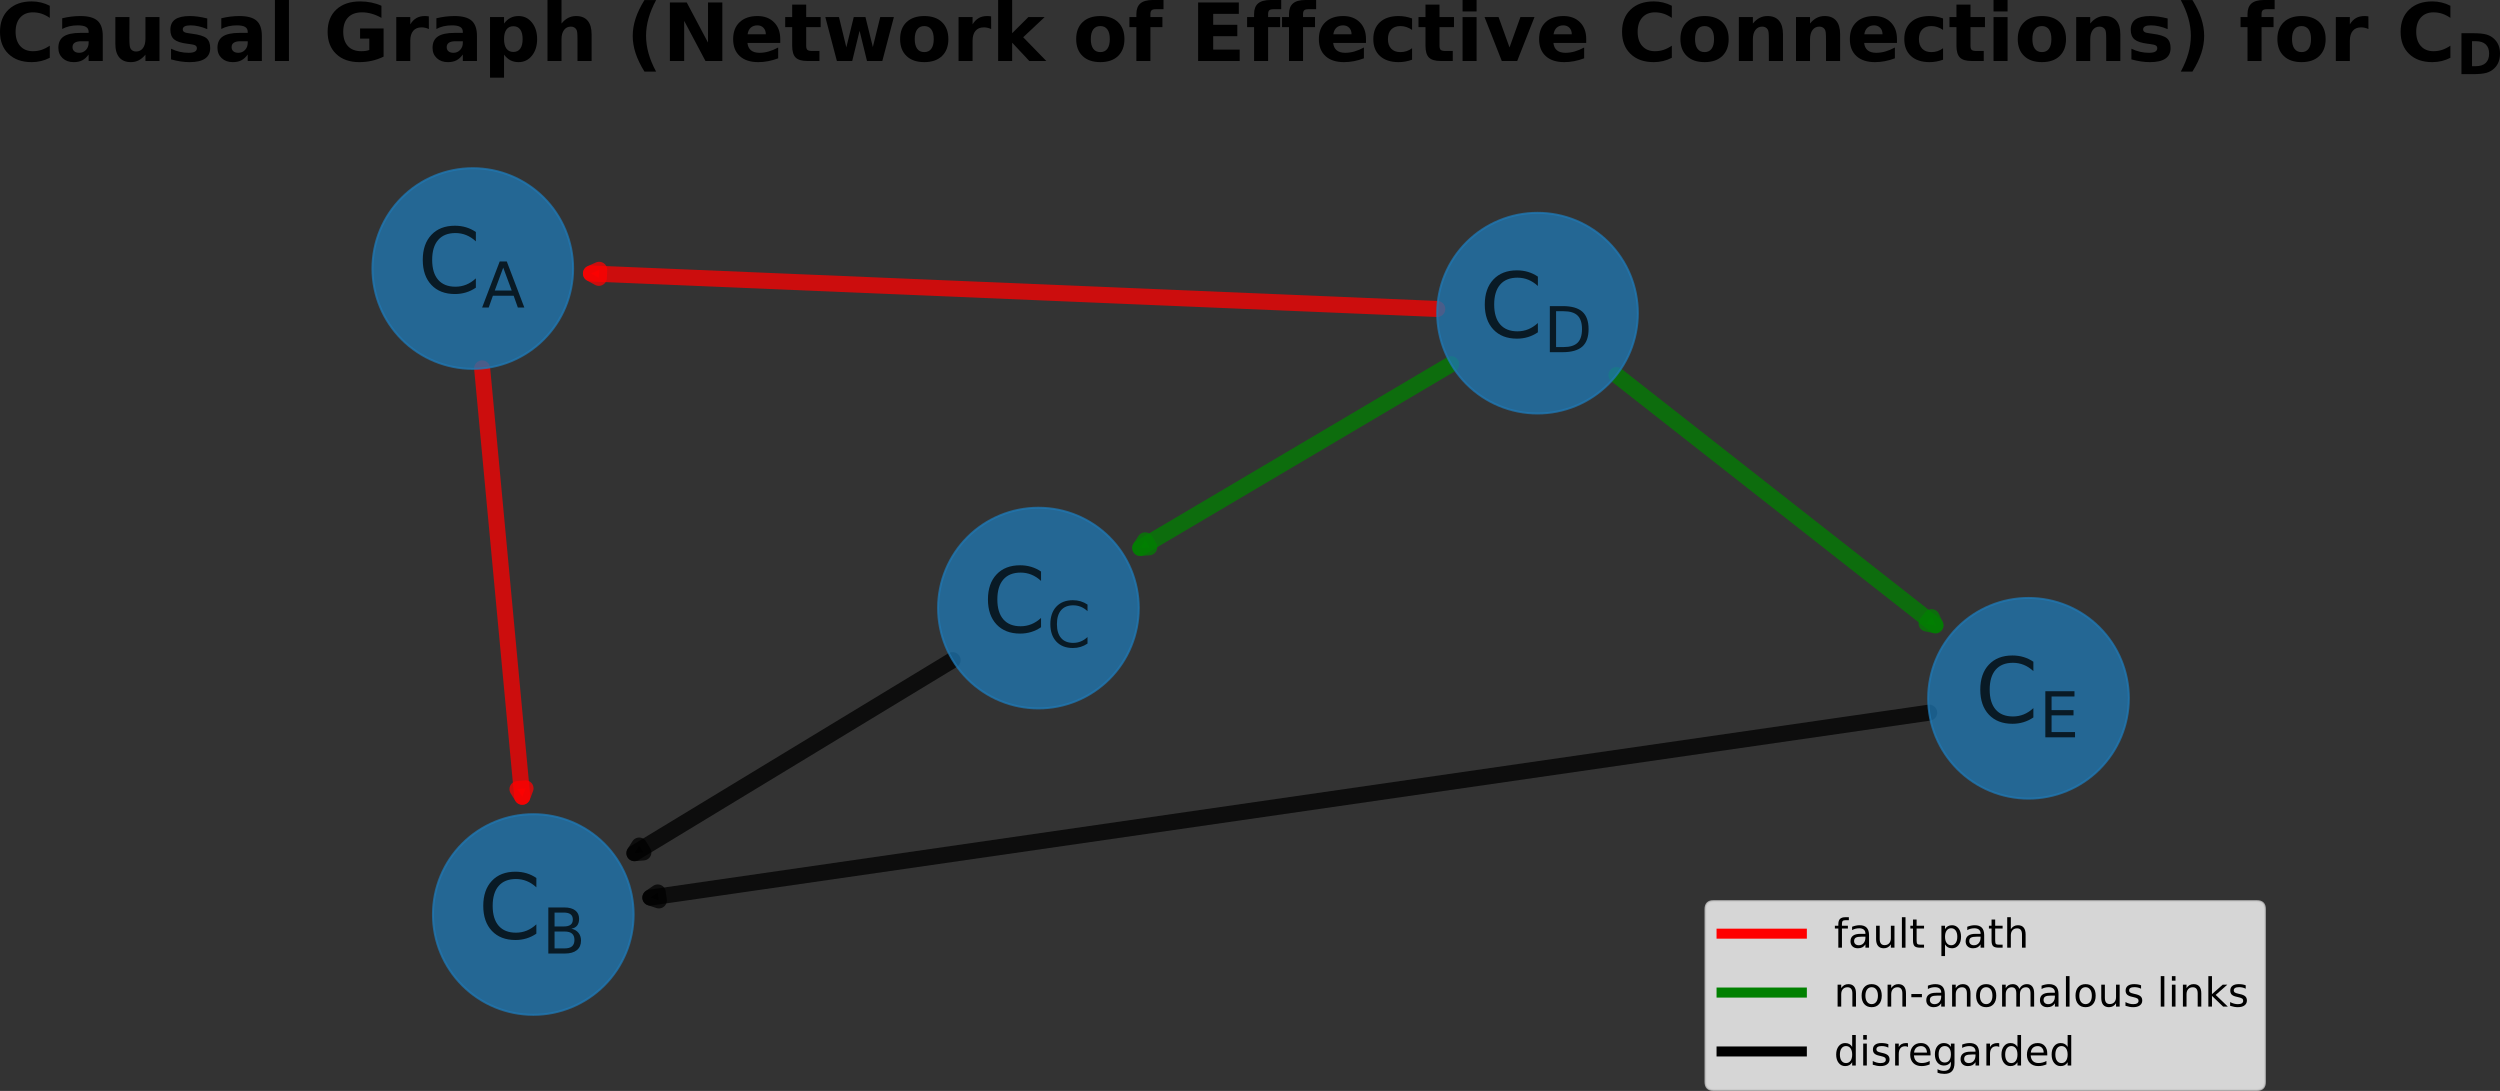 <?xml version="1.0" encoding="UTF-8" standalone="no"?>
<!-- Created with matplotlib (https://matplotlib.org/) -->

<svg
   xmlns:dc="http://purl.org/dc/elements/1.1/"
   xmlns:cc="http://creativecommons.org/ns#"
   xmlns:rdf="http://www.w3.org/1999/02/22-rdf-syntax-ns#"
   xmlns:svg="http://www.w3.org/2000/svg"
   xmlns="http://www.w3.org/2000/svg"
   xmlns:xlink="http://www.w3.org/1999/xlink"
   xmlns:sodipodi="http://sodipodi.sourceforge.net/DTD/sodipodi-0.dtd"
   xmlns:inkscape="http://www.inkscape.org/namespaces/inkscape"
   height="543.62pt"
   version="1.1"
   viewBox="0 0 1245.773 543.62"
   width="1245.773pt"
   id="svg388"
   sodipodi:docname="s.svg"
   inkscape:version="0.92.5 (2060ec1f9f, 2020-04-08)">
  <rect x="0" y="0" width="1245.773" height="543.62" fill="#333333" stroke="none"/>
  <sodipodi:namedview
     pagecolor="#ffffff"
     bordercolor="#666666"
     borderopacity="1"
     objecttolerance="10"
     gridtolerance="10"
     guidetolerance="10"
     inkscape:pageopacity="0"
     inkscape:pageshadow="2"
     inkscape:window-width="2560"
     inkscape:window-height="1322"
     id="namedview390"
     showgrid="false"
     inkscape:zoom="0.80324074"
     inkscape:cx="724.6424"
     inkscape:cy="336.39499"
     inkscape:window-x="0"
     inkscape:window-y="27"
     inkscape:window-maximized="1"
     inkscape:current-layer="figure_1" />
  <defs
     id="defs4"
     style="stroke-linecap:butt;stroke-linejoin:round">
    <style
       type="text/css"
       id="style2">
*{stroke-linecap:butt;stroke-linejoin:round;}
  </style>
    <clipPath
       id="p8df452fa83-3"
       style="stroke-linecap:butt;stroke-linejoin:round">
      <rect
         height="516.72"
         width="1030.822"
         x="132.589"
         y="48.48"
         id="rect383-6"
         style="stroke-linecap:butt;stroke-linejoin:round" />
    </clipPath>
    <clipPath
       id="clipPath624"
       style="stroke-linecap:butt;stroke-linejoin:round">
      <rect
         height="516.72"
         width="1030.822"
         x="132.589"
         y="48.48"
         id="rect622"
         style="stroke-linecap:butt;stroke-linejoin:round" />
    </clipPath>
    <clipPath
       id="clipPath628"
       style="stroke-linecap:butt;stroke-linejoin:round">
      <rect
         height="516.72"
         width="1030.822"
         x="132.589"
         y="48.48"
         id="rect626"
         style="stroke-linecap:butt;stroke-linejoin:round" />
    </clipPath>
    <clipPath
       id="clipPath632"
       style="stroke-linecap:butt;stroke-linejoin:round">
      <rect
         height="516.72"
         width="1030.822"
         x="132.589"
         y="48.48"
         id="rect630"
         style="stroke-linecap:butt;stroke-linejoin:round" />
    </clipPath>
    <clipPath
       id="clipPath636"
       style="stroke-linecap:butt;stroke-linejoin:round">
      <rect
         height="516.72"
         width="1030.822"
         x="132.589"
         y="48.48"
         id="rect634"
         style="stroke-linecap:butt;stroke-linejoin:round" />
    </clipPath>
    <clipPath
       id="clipPath640"
       style="stroke-linecap:butt;stroke-linejoin:round">
      <rect
         height="516.72"
         width="1030.822"
         x="132.589"
         y="48.48"
         id="rect638"
         style="stroke-linecap:butt;stroke-linejoin:round" />
    </clipPath>
    <clipPath
       id="clipPath644"
       style="stroke-linecap:butt;stroke-linejoin:round">
      <rect
         height="516.72"
         width="1030.822"
         x="132.589"
         y="48.48"
         id="rect642"
         style="stroke-linecap:butt;stroke-linejoin:round" />
    </clipPath>
    <clipPath
       id="clipPath648"
       style="stroke-linecap:butt;stroke-linejoin:round">
      <rect
         height="516.72"
         width="1030.822"
         x="132.589"
         y="48.48"
         id="rect646"
         style="stroke-linecap:butt;stroke-linejoin:round" />
    </clipPath>
    <clipPath
       id="clipPath652"
       style="stroke-linecap:butt;stroke-linejoin:round">
      <rect
         height="516.72"
         width="1030.822"
         x="132.589"
         y="48.48"
         id="rect650"
         style="stroke-linecap:butt;stroke-linejoin:round" />
    </clipPath>
    <clipPath
       id="clipPath656"
       style="stroke-linecap:butt;stroke-linejoin:round">
      <rect
         height="516.72"
         width="1030.822"
         x="132.589"
         y="48.48"
         id="rect654"
         style="stroke-linecap:butt;stroke-linejoin:round" />
    </clipPath>
    <clipPath
       id="clipPath660"
       style="stroke-linecap:butt;stroke-linejoin:round">
      <rect
         height="516.72"
         width="1030.822"
         x="132.589"
         y="48.48"
         id="rect658"
         style="stroke-linecap:butt;stroke-linejoin:round" />
    </clipPath>
    <clipPath
       id="clipPath664"
       style="stroke-linecap:butt;stroke-linejoin:round">
      <rect
         height="516.72"
         width="1030.822"
         x="132.589"
         y="48.48"
         id="rect662"
         style="stroke-linecap:butt;stroke-linejoin:round" />
    </clipPath>
    <clipPath
       id="clipPath668"
       style="stroke-linecap:butt;stroke-linejoin:round">
      <rect
         height="516.72"
         width="1030.822"
         x="132.589"
         y="48.48"
         id="rect666"
         style="stroke-linecap:butt;stroke-linejoin:round" />
    </clipPath>
    <clipPath
       id="clipPath672"
       style="stroke-linecap:butt;stroke-linejoin:round">
      <rect
         height="516.72"
         width="1030.822"
         x="132.589"
         y="48.48"
         id="rect670"
         style="stroke-linecap:butt;stroke-linejoin:round" />
    </clipPath>
    <clipPath
       id="clipPath676"
       style="stroke-linecap:butt;stroke-linejoin:round">
      <rect
         height="516.72"
         width="1030.822"
         x="132.589"
         y="48.48"
         id="rect674"
         style="stroke-linecap:butt;stroke-linejoin:round" />
    </clipPath>
    <clipPath
       id="clipPath680"
       style="stroke-linecap:butt;stroke-linejoin:round">
      <rect
         height="516.72"
         width="1030.822"
         x="132.589"
         y="48.48"
         id="rect678"
         style="stroke-linecap:butt;stroke-linejoin:round" />
    </clipPath>
    <clipPath
       id="clipPath684"
       style="stroke-linecap:butt;stroke-linejoin:round">
      <rect
         height="516.72"
         width="1030.822"
         x="132.589"
         y="48.48"
         id="rect682"
         style="stroke-linecap:butt;stroke-linejoin:round" />
    </clipPath>
    <clipPath
       id="clipPath688"
       style="stroke-linecap:butt;stroke-linejoin:round">
      <rect
         height="516.72"
         width="1030.822"
         x="132.589"
         y="48.48"
         id="rect686"
         style="stroke-linecap:butt;stroke-linejoin:round" />
    </clipPath>
    <path
       d="M 0,50 C 13.26,50 25.979,44.732 35.355,35.355 44.732,25.979 50,13.26 50,0 50,-13.26 44.732,-25.979 35.355,-35.355 25.979,-44.732 13.26,-50 0,-50 c -13.26,0 -25.979,5.268 -35.355,14.645 C -44.732,-25.979 -50,-13.26 -50,0 c 0,13.26 5.268,25.979 14.645,35.355 C -25.979,44.732 -13.26,50 0,50 Z"
       id="me78928d8db"
       style="stroke:#1f78b4;stroke-linecap:butt;stroke-linejoin:round;stroke-opacity:0.75"
       inkscape:connector-curvature="0" />
    <path
       d="M 64.406,67.281 V 56.891 q -4.984,4.641 -10.625,6.922 -5.641,2.297 -11.984,2.297 -12.5,0 -19.141,-7.641 -6.641,-7.641 -6.641,-22.094 0,-14.406 6.641,-22.047 Q 29.297,6.688 41.797,6.688 q 6.344,0 11.984,2.297 5.641,2.297 10.625,6.938 V 5.609 Q 59.234,2.094 53.438,0.328 q -5.781,-1.75 -12.219,-1.75 -16.562,0 -26.094,10.125 Q 5.609,18.844 5.609,36.375 q 0,17.578 9.516,27.703 9.531,10.141 26.094,10.141 6.531,0 12.312,-1.734 5.797,-1.734 10.875,-5.203 z"
       id="DejaVuSans-67"
       inkscape:connector-curvature="0"
       style="stroke-linecap:butt;stroke-linejoin:round" />
    <path
       d="M 19.672,64.797 V 8.109 H 31.594 q 15.094,0 22.094,6.828 7,6.844 7,21.594 0,14.641 -7,21.453 -7,6.812 -22.094,6.812 z M 9.812,72.906 h 20.266 q 21.188,0 31.094,-8.812 9.922,-8.812 9.922,-27.562 0,-18.859 -9.969,-27.703 Q 51.172,0 30.078,0 H 9.812 Z"
       id="DejaVuSans-68"
       inkscape:connector-curvature="0"
       style="stroke-linecap:butt;stroke-linejoin:round" />
    <path
       d="M 34.188,63.188 20.797,26.906 h 26.812 z m -5.578,9.719 h 11.188 L 67.578,0 h -10.25 L 50.688,18.703 H 17.828 L 11.188,0 H 0.781 Z"
       id="DejaVuSans-65"
       inkscape:connector-curvature="0"
       style="stroke-linecap:butt;stroke-linejoin:round" />
    <path
       d="m 9.812,72.906 h 46.094 v -8.312 H 19.672 V 43.016 h 34.719 V 34.719 H 19.672 V 8.297 H 56.781 V 0 H 9.812 Z"
       id="DejaVuSans-69"
       inkscape:connector-curvature="0"
       style="stroke-linecap:butt;stroke-linejoin:round" />
    <path
       d="M 19.672,34.812 V 8.109 H 35.5 q 7.953,0 11.781,3.297 3.844,3.297 3.844,10.078 0,6.844 -3.844,10.078 -3.828,3.25 -11.781,3.25 z m 0,29.984 V 42.828 H 34.281 q 7.219,0 10.75,2.703 3.547,2.719 3.547,8.281 0,5.516 -3.547,8.25 -3.531,2.734 -10.75,2.734 z M 9.812,72.906 h 25.203 q 11.281,0 17.375,-4.688 Q 58.5,63.531 58.5,54.891 58.5,48.188 55.375,44.234 52.25,40.281 46.188,39.312 53.469,37.75 57.5,32.781 q 4.031,-4.953 4.031,-12.375 0,-9.766 -6.641,-15.094 Q 48.25,0 35.984,0 H 9.812 Z"
       id="DejaVuSans-66"
       inkscape:connector-curvature="0"
       style="stroke-linecap:butt;stroke-linejoin:round" />
    <path
       d="m 67,4 q -5.188,-2.688 -10.797,-4.047 -5.609,-1.375 -11.719,-1.375 -18.219,0 -28.859,10.188 Q 4.984,18.953 4.984,36.375 q 0,17.484 10.641,27.656 10.641,10.188 28.859,10.188 6.109,0 11.719,-1.375 Q 61.812,71.484 67,68.797 V 53.719 Q 61.766,57.281 56.688,58.938 51.609,60.594 46,60.594 q -10.062,0 -15.828,-6.453 -5.75,-6.438 -5.75,-17.766 0,-11.281 5.75,-17.734 5.766,-6.438 15.828,-6.438 5.609,0 10.688,1.656 Q 61.766,15.531 67,19.094 Z"
       id="DejaVuSans-Bold-67"
       inkscape:connector-curvature="0"
       style="stroke-linecap:butt;stroke-linejoin:round" />
    <path
       d="m 32.906,24.609 q -5.469,0 -8.234,-1.859 -2.75,-1.844 -2.75,-5.469 0,-3.312 2.219,-5.203 2.234,-1.875 6.188,-1.875 4.922,0 8.297,3.531 3.375,3.547 3.375,8.875 v 2 z M 59.625,31.203 V 0 H 42 V 8.109 Q 38.484,3.125 34.078,0.844 29.688,-1.422 23.391,-1.422 q -8.5,0 -13.797,4.953 -5.297,4.969 -5.297,12.875 0,9.625 6.609,14.109 6.625,4.5 20.781,4.5 H 42 V 36.375 q 0,4.156 -3.281,6.078 -3.266,1.938 -10.203,1.938 -5.609,0 -10.453,-1.125 -4.828,-1.125 -8.984,-3.375 V 53.219 q 5.625,1.375 11.281,2.078 Q 26.031,56 31.688,56 46.484,56 53.047,50.172 59.625,44.344 59.625,31.203 Z"
       id="DejaVuSans-Bold-97"
       inkscape:connector-curvature="0"
       style="stroke-linecap:butt;stroke-linejoin:round" />
    <path
       d="M 7.812,21.297 V 54.688 h 17.578 v -5.469 q 0,-4.438 -0.047,-11.156 -0.047,-6.719 -0.047,-8.953 0,-6.594 0.344,-9.5 0.344,-2.906 1.172,-4.234 1.062,-1.703 2.797,-2.641 1.734,-0.922 3.984,-0.922 5.469,0 8.594,4.203 3.125,4.203 3.125,11.672 v 27 H 62.797 V 0 H 45.312 v 7.906 q -3.953,-4.781 -8.375,-7.062 -4.422,-2.266 -9.734,-2.266 -9.484,0 -14.438,5.812 -4.953,5.812 -4.953,16.906 z"
       id="DejaVuSans-Bold-117"
       inkscape:connector-curvature="0"
       style="stroke-linecap:butt;stroke-linejoin:round" />
    <path
       d="m 51.125,52.984 v -13.281 q -5.609,2.344 -10.844,3.516 -5.219,1.172 -9.859,1.172 -4.984,0 -7.406,-1.25 -2.406,-1.25 -2.406,-3.828 0,-2.109 1.828,-3.234 Q 24.266,34.969 29,34.422 l 3.078,-0.438 q 13.438,-1.703 18.062,-5.609 4.641,-3.906 4.641,-12.266 0,-8.734 -6.453,-13.141 -6.438,-4.391 -19.219,-4.391 -5.422,0 -11.219,0.859 Q 12.109,0.297 6,2 v 13.281 q 5.234,-2.531 10.719,-3.812 5.5,-1.266 11.156,-1.266 5.141,0 7.719,1.406 2.594,1.422 2.594,4.219 0,2.344 -1.781,3.484 -1.781,1.141 -7.109,1.781 l -3.078,0.391 q -11.672,1.469 -16.359,5.422 -4.688,3.953 -4.688,12.016 0,8.688 5.953,12.875 Q 17.094,56 29.391,56 34.234,56 39.547,55.266 44.875,54.547 51.125,52.984 Z"
       id="DejaVuSans-Bold-115"
       inkscape:connector-curvature="0"
       style="stroke-linecap:butt;stroke-linejoin:round" />
    <path
       d="M 8.406,75.984 H 25.875 V 0 H 8.406 Z"
       id="DejaVuSans-Bold-108"
       inkscape:connector-curvature="0"
       style="stroke-linecap:butt;stroke-linejoin:round" />
    <path
       id="DejaVuSans-Bold-32"
       d=""
       inkscape:connector-curvature="0"
       style="stroke-linecap:butt;stroke-linejoin:round" />
    <path
       d="M 74.703,5.422 Q 67.672,2 60.109,0.281 q -7.562,-1.703 -15.625,-1.703 -18.219,0 -28.859,10.188 Q 4.984,18.953 4.984,36.375 4.984,54 15.812,64.109 26.656,74.219 45.516,74.219 q 7.266,0 13.922,-1.375 6.672,-1.359 12.578,-4.047 V 53.719 q -6.094,3.453 -12.125,5.156 -6.031,1.719 -12.094,1.719 -11.219,0 -17.297,-6.281 -6.078,-6.266 -6.078,-17.938 0,-11.562 5.859,-17.875 5.859,-6.297 16.641,-6.297 2.938,0 5.453,0.359 2.516,0.375 4.516,1.156 V 27.875 H 45.406 v 12.609 h 29.297 z"
       id="DejaVuSans-Bold-71"
       inkscape:connector-curvature="0"
       style="stroke-linecap:butt;stroke-linejoin:round" />
    <path
       d="M 49.031,39.797 Q 46.734,40.875 44.453,41.375 q -2.266,0.516 -4.562,0.516 -6.734,0 -10.375,-4.328 Q 25.875,33.25 25.875,25.203 V 0 H 8.406 V 54.688 H 25.875 v -8.984 q 3.375,5.375 7.734,7.828 Q 37.984,56 44.094,56 q 0.875,0 1.891,-0.078 1.031,-0.062 2.984,-0.312 z"
       id="DejaVuSans-Bold-114"
       inkscape:connector-curvature="0"
       style="stroke-linecap:butt;stroke-linejoin:round" />
    <path
       d="M 25.875,7.906 V -20.797 H 8.406 V 54.688 H 25.875 v -8 Q 29.5,51.469 33.891,53.734 38.281,56 44,56 q 10.109,0 16.594,-8.031 6.5,-8.031 6.5,-20.672 0,-12.641 -6.5,-20.688 Q 54.109,-1.422 44,-1.422 q -5.719,0 -10.109,2.266 Q 29.5,3.125 25.875,7.906 Z M 37.5,43.312 q -5.609,0 -8.625,-4.125 -3,-4.125 -3,-11.891 0,-7.766 3,-11.891 3.016,-4.125 8.625,-4.125 5.609,0 8.562,4.094 2.969,4.109 2.969,11.922 0,7.812 -2.969,11.906 Q 43.109,43.312 37.5,43.312 Z"
       id="DejaVuSans-Bold-112"
       inkscape:connector-curvature="0"
       style="stroke-linecap:butt;stroke-linejoin:round" />
    <path
       d="M 63.375,33.297 V 0 H 45.797 v 5.422 19.969 q 0,7.172 -0.312,9.859 -0.312,2.688 -1.094,3.953 -1.031,1.719 -2.797,2.672 -1.75,0.953 -4,0.953 Q 32.125,42.828 29,38.594 25.875,34.375 25.875,26.906 V 0 H 8.406 V 75.984 H 25.875 V 46.688 q 3.953,4.781 8.391,7.047 Q 38.719,56 44.094,56 53.562,56 58.469,50.188 63.375,44.391 63.375,33.297 Z"
       id="DejaVuSans-Bold-104"
       inkscape:connector-curvature="0"
       style="stroke-linecap:butt;stroke-linejoin:round" />
    <path
       d="M 37.703,-13.188 H 23.188 Q 15.719,-1.125 12.156,9.734 q -3.562,10.875 -3.562,21.562 0,10.703 3.578,21.656 3.594,10.969 11.016,22.922 h 14.516 q -6.25,-11.562 -9.375,-22.625 -3.125,-11.062 -3.125,-21.859 0,-10.781 3.094,-21.875 3.094,-11.078 9.406,-22.703 z"
       id="DejaVuSans-Bold-40"
       inkscape:connector-curvature="0"
       style="stroke-linecap:butt;stroke-linejoin:round" />
    <path
       d="m 9.188,72.906 h 20.984 l 26.516,-50 v 50 H 74.516 V 0 h -21 L 27,50 V 0 H 9.188 Z"
       id="DejaVuSans-Bold-78"
       inkscape:connector-curvature="0"
       style="stroke-linecap:butt;stroke-linejoin:round" />
    <path
       d="m 62.984,27.484 v -4.969 H 22.125 q 0.625,-6.156 4.438,-9.234 3.812,-3.078 10.641,-3.078 5.516,0 11.297,1.641 5.797,1.641 11.906,4.953 V 3.328 Q 54.203,0.984 48,-0.219 41.797,-1.422 35.594,-1.422 q -14.844,0 -23.078,7.547 -8.219,7.547 -8.219,21.172 0,13.375 8.078,21.031 Q 20.453,56 34.625,56 q 12.891,0 20.625,-7.766 7.734,-7.75 7.734,-20.75 z m -17.969,5.812 q 0,4.984 -2.906,8.031 -2.906,3.062 -7.594,3.062 -5.078,0 -8.25,-2.859 Q 23.094,38.672 22.312,33.297 Z"
       id="DejaVuSans-Bold-101"
       inkscape:connector-curvature="0"
       style="stroke-linecap:butt;stroke-linejoin:round" />
    <path
       d="M 27.484,70.219 V 54.688 h 18.031 v -12.5 H 27.484 V 19 Q 27.484,15.188 29,13.844 30.516,12.5 35.016,12.5 H 44 V 0 H 29 Q 18.656,0 14.328,4.312 10.016,8.641 10.016,19 V 42.188 H 1.312 v 12.5 h 8.703 v 15.531 z"
       id="DejaVuSans-Bold-116"
       inkscape:connector-curvature="0"
       style="stroke-linecap:butt;stroke-linejoin:round" />
    <path
       d="m 3.516,54.688 h 17 L 29.688,17 38.922,54.688 h 14.594 l 9.188,-37.297 9.219,37.297 h 17 L 74.516,0 H 55.422 L 46.188,37.594 37.016,0 h -19.094 z"
       id="DejaVuSans-Bold-119"
       inkscape:connector-curvature="0"
       style="stroke-linecap:butt;stroke-linejoin:round" />
    <path
       d="m 34.422,43.5 q -5.812,0 -8.859,-4.172 -3.047,-4.172 -3.047,-12.031 0,-7.859 3.047,-12.047 3.047,-4.172 8.859,-4.172 5.719,0 8.734,4.172 3.031,4.188 3.031,12.047 0,7.859 -3.031,12.031 Q 40.141,43.5 34.422,43.5 Z m 0,12.5 q 14.109,0 22.047,-7.625 7.938,-7.609 7.938,-21.078 0,-13.484 -7.938,-21.109 -7.938,-7.609 -22.047,-7.609 -14.156,0 -22.141,7.609 -7.984,7.625 -7.984,21.109 0,13.469 7.984,21.078 Q 20.266,56 34.422,56 Z"
       id="DejaVuSans-Bold-111"
       inkscape:connector-curvature="0"
       style="stroke-linecap:butt;stroke-linejoin:round" />
    <path
       d="M 8.406,75.984 H 25.875 V 34.625 L 46,54.688 H 66.312 L 39.594,29.594 68.406,0 H 47.219 L 25.875,22.797 V 0 H 8.406 Z"
       id="DejaVuSans-Bold-107"
       inkscape:connector-curvature="0"
       style="stroke-linecap:butt;stroke-linejoin:round" />
    <path
       d="M 44.391,75.984 V 64.5 H 34.719 Q 31,64.5 29.531,63.156 28.078,61.812 28.078,58.5 v -3.812 h 14.938 v -12.5 h -14.938 V 0 H 10.594 v 42.188 h -8.688 v 12.5 h 8.688 V 58.5 q 0,8.938 4.984,13.203 Q 20.562,75.984 31,75.984 Z"
       id="DejaVuSans-Bold-102"
       inkscape:connector-curvature="0"
       style="stroke-linecap:butt;stroke-linejoin:round" />
    <path
       d="M 9.188,72.906 H 59.906 V 58.688 H 27.984 V 45.125 h 30.031 V 30.906 H 27.984 V 14.203 h 33 V 0 H 9.188 Z"
       id="DejaVuSans-Bold-69"
       inkscape:connector-curvature="0"
       style="stroke-linecap:butt;stroke-linejoin:round" />
    <path
       d="M 52.594,52.984 V 38.719 q -3.562,2.438 -7.156,3.609 Q 41.844,43.5 37.984,43.5 q -7.312,0 -11.391,-4.266 -4.078,-4.266 -4.078,-11.938 0,-7.672 4.078,-11.953 4.078,-4.266 11.391,-4.266 4.109,0 7.797,1.219 3.688,1.234 6.812,3.625 V 1.609 Q 48.484,0.094 44.266,-0.656 q -4.219,-0.766 -8.469,-0.766 -14.797,0 -23.156,7.594 -8.344,7.594 -8.344,21.125 0,13.531 8.344,21.109 Q 21,56 35.797,56 40.094,56 44.266,55.25 48.438,54.5 52.594,52.984 Z"
       id="DejaVuSans-Bold-99"
       inkscape:connector-curvature="0"
       style="stroke-linecap:butt;stroke-linejoin:round" />
    <path
       d="M 8.406,54.688 H 25.875 V 0 H 8.406 Z m 0,21.297 H 25.875 V 61.719 H 8.406 Z"
       id="DejaVuSans-Bold-105"
       inkscape:connector-curvature="0"
       style="stroke-linecap:butt;stroke-linejoin:round" />
    <path
       d="M 1.516,54.688 H 19 L 32.625,16.891 46.188,54.688 H 63.719 L 42.188,0 H 23 Z"
       id="DejaVuSans-Bold-118"
       inkscape:connector-curvature="0"
       style="stroke-linecap:butt;stroke-linejoin:round" />
    <path
       d="M 63.375,33.297 V 0 H 45.797 v 5.422 20.062 q 0,7.078 -0.312,9.766 -0.312,2.688 -1.094,3.953 -1.031,1.719 -2.797,2.672 -1.75,0.953 -4,0.953 Q 32.125,42.828 29,38.594 25.875,34.375 25.875,26.906 V 0 H 8.406 V 54.688 H 25.875 v -8 q 3.953,4.781 8.391,7.047 Q 38.719,56 44.094,56 53.562,56 58.469,50.188 63.375,44.391 63.375,33.297 Z"
       id="DejaVuSans-Bold-110"
       inkscape:connector-curvature="0"
       style="stroke-linecap:butt;stroke-linejoin:round" />
    <path
       d="m 8.016,-13.188 q 6.25,11.625 9.375,22.703 3.125,11.094 3.125,21.875 0,10.797 -3.125,21.859 -3.125,11.062 -9.375,22.625 h 14.5 q 7.422,-11.953 11,-22.922 3.594,-10.953 3.594,-21.656 0,-10.688 -3.562,-21.562 Q 29.984,-1.125 22.516,-13.188 Z"
       id="DejaVuSans-Bold-41"
       inkscape:connector-curvature="0"
       style="stroke-linecap:butt;stroke-linejoin:round" />
    <path
       d="M 27.984,58.688 V 14.203 h 6.734 q 11.516,0 17.594,5.719 6.094,5.719 6.094,16.609 0,10.828 -6.062,16.484 -6.047,5.672 -17.625,5.672 z M 9.188,72.906 H 29 q 16.609,0 24.734,-2.375 8.125,-2.359 13.938,-8.031 5.125,-4.938 7.609,-11.391 2.5,-6.438 2.5,-14.578 0,-8.266 -2.5,-14.734 Q 72.797,15.328 67.672,10.406 61.812,4.734 53.609,2.359 45.406,0 29,0 H 9.188 Z"
       id="DejaVuSans-Bold-68"
       inkscape:connector-curvature="0"
       style="stroke-linecap:butt;stroke-linejoin:round" />
    <path
       d="M 37.109,75.984 V 68.5 h -8.594 q -4.828,0 -6.719,-1.953 -1.875,-1.953 -1.875,-7.031 V 54.688 H 34.719 V 47.703 H 19.922 V 0 h -9.031 V 47.703 H 2.297 V 54.688 h 8.594 V 58.5 q 0,9.125 4.25,13.297 4.25,4.188 13.469,4.188 z"
       id="DejaVuSans-102"
       inkscape:connector-curvature="0"
       style="stroke-linecap:butt;stroke-linejoin:round" />
    <path
       d="m 34.281,27.484 q -10.891,0 -15.094,-2.484 -4.203,-2.484 -4.203,-8.5 0,-4.781 3.156,-7.594 3.156,-2.797 8.562,-2.797 7.484,0 12,5.297 4.516,5.297 4.516,14.078 v 2 z m 17.922,3.719 V 0 H 43.219 v 8.297 q -3.078,-4.969 -7.672,-7.344 -4.594,-2.375 -11.234,-2.375 -8.391,0 -13.359,4.719 Q 6,8.016 6,15.922 q 0,9.219 6.172,13.906 6.188,4.688 18.438,4.688 H 43.219 v 0.891 q 0,6.203 -4.078,9.594 -4.078,3.391 -11.453,3.391 -4.688,0 -9.141,-1.125 -4.438,-1.125 -8.531,-3.375 v 8.312 q 4.922,1.906 9.562,2.844 Q 24.219,56 28.609,56 q 11.875,0 17.734,-6.156 5.859,-6.141 5.859,-18.641 z"
       id="DejaVuSans-97"
       inkscape:connector-curvature="0"
       style="stroke-linecap:butt;stroke-linejoin:round" />
    <path
       d="M 8.5,21.578 V 54.688 h 8.984 V 21.922 q 0,-7.766 3.016,-11.656 3.031,-3.875 9.094,-3.875 7.266,0 11.484,4.641 4.234,4.641 4.234,12.656 v 31 h 8.984 V 0 H 45.312 V 8.406 Q 42.047,3.422 37.719,1 33.406,-1.422 27.688,-1.422 18.266,-1.422 13.375,4.438 8.5,10.297 8.5,21.578 Z M 31.109,56 Z"
       id="DejaVuSans-117"
       inkscape:connector-curvature="0"
       style="stroke-linecap:butt;stroke-linejoin:round" />
    <path
       d="M 9.422,75.984 H 18.406 V 0 H 9.422 Z"
       id="DejaVuSans-108"
       inkscape:connector-curvature="0"
       style="stroke-linecap:butt;stroke-linejoin:round" />
    <path
       d="M 18.312,70.219 V 54.688 h 18.5 v -6.984 h -18.5 v -29.688 q 0,-6.688 1.828,-8.594 1.828,-1.906 7.453,-1.906 H 36.812 V 0 H 27.594 Q 17.188,0 13.234,3.875 9.281,7.766 9.281,18.016 v 29.688 H 2.688 V 54.688 h 6.594 v 15.531 z"
       id="DejaVuSans-116"
       inkscape:connector-curvature="0"
       style="stroke-linecap:butt;stroke-linejoin:round" />
    <path
       id="DejaVuSans-32"
       d=""
       inkscape:connector-curvature="0"
       style="stroke-linecap:butt;stroke-linejoin:round" />
    <path
       d="m 18.109,8.203 v -29 H 9.078 V 54.688 h 9.031 v -8.297 q 2.844,4.875 7.156,7.234 Q 29.594,56 35.594,56 q 9.969,0 16.188,-7.906 6.234,-7.906 6.234,-20.797 0,-12.891 -6.234,-20.812 -6.219,-7.906 -16.188,-7.906 -6,0 -10.328,2.375 -4.312,2.375 -7.156,7.25 z M 48.688,27.297 q 0,9.906 -4.078,15.547 -4.078,5.641 -11.203,5.641 -7.141,0 -11.219,-5.641 -4.078,-5.641 -4.078,-15.547 0,-9.906 4.078,-15.547 4.078,-5.641 11.219,-5.641 7.125,0 11.203,5.641 4.078,5.641 4.078,15.547 z"
       id="DejaVuSans-112"
       inkscape:connector-curvature="0"
       style="stroke-linecap:butt;stroke-linejoin:round" />
    <path
       d="M 54.891,33.016 V 0 H 45.906 v 32.719 q 0,7.766 -3.031,11.609 -3.031,3.859 -9.078,3.859 -7.281,0 -11.484,-4.641 -4.203,-4.625 -4.203,-12.641 V 0 h -9.031 v 75.984 h 9.031 V 46.188 q 3.234,4.938 7.594,7.375 4.375,2.438 10.094,2.438 9.422,0 14.25,-5.828 4.844,-5.828 4.844,-17.156 z"
       id="DejaVuSans-104"
       inkscape:connector-curvature="0"
       style="stroke-linecap:butt;stroke-linejoin:round" />
    <path
       d="M 54.891,33.016 V 0 H 45.906 v 32.719 q 0,7.766 -3.031,11.609 -3.031,3.859 -9.078,3.859 -7.281,0 -11.484,-4.641 -4.203,-4.625 -4.203,-12.641 V 0 h -9.031 v 54.688 h 9.031 v -8.5 q 3.234,4.938 7.594,7.375 4.375,2.438 10.094,2.438 9.422,0 14.25,-5.828 4.844,-5.828 4.844,-17.156 z"
       id="DejaVuSans-110"
       inkscape:connector-curvature="0"
       style="stroke-linecap:butt;stroke-linejoin:round" />
    <path
       d="m 30.609,48.391 q -7.219,0 -11.422,-5.641 -4.203,-5.641 -4.203,-15.453 0,-9.812 4.172,-15.453 4.188,-5.641 11.453,-5.641 7.188,0 11.375,5.656 4.203,5.672 4.203,15.438 0,9.719 -4.203,15.406 -4.188,5.688 -11.375,5.688 z m 0,7.609 q 11.719,0 18.406,-7.625 6.703,-7.609 6.703,-21.078 0,-13.422 -6.703,-21.078 -6.688,-7.641 -18.406,-7.641 -11.766,0 -18.438,7.641 -6.656,7.656 -6.656,21.078 0,13.469 6.656,21.078 Q 18.844,56 30.609,56 Z"
       id="DejaVuSans-111"
       inkscape:connector-curvature="0"
       style="stroke-linecap:butt;stroke-linejoin:round" />
    <path
       d="m 4.891,31.391 h 26.312 v -8 h -26.312 z"
       id="DejaVuSans-45"
       inkscape:connector-curvature="0"
       style="stroke-linecap:butt;stroke-linejoin:round" />
    <path
       d="M 52,44.188 Q 55.375,50.25 60.062,53.125 64.75,56 71.094,56 q 8.547,0 13.188,-5.984 4.641,-5.969 4.641,-17 V 0 h -9.031 v 32.719 q 0,7.859 -2.797,11.656 -2.781,3.812 -8.484,3.812 -6.984,0 -11.047,-4.641 -4.047,-4.625 -4.047,-12.641 V 0 h -9.031 v 32.719 q 0,7.906 -2.781,11.688 -2.781,3.781 -8.594,3.781 -6.891,0 -10.953,-4.656 -4.047,-4.656 -4.047,-12.625 V 0 h -9.031 v 54.688 h 9.031 v -8.5 q 3.078,5.031 7.375,7.422 Q 29.781,56 35.688,56 41.656,56 45.828,52.969 50,49.953 52,44.188 Z"
       id="DejaVuSans-109"
       inkscape:connector-curvature="0"
       style="stroke-linecap:butt;stroke-linejoin:round" />
    <path
       d="m 44.281,53.078 v -8.5 Q 40.484,46.531 36.375,47.5 q -4.094,0.984 -8.5,0.984 -6.688,0 -10.031,-2.047 Q 14.5,44.391 14.5,40.281 q 0,-3.125 2.391,-4.906 2.391,-1.781 9.625,-3.391 l 3.078,-0.688 Q 39.156,29.25 43.188,25.516 47.219,21.781 47.219,15.094 q 0,-7.625 -6.031,-12.078 -6.031,-4.438 -16.578,-4.438 -4.391,0 -9.156,0.859 Q 10.688,0.297 5.422,2 v 9.281 q 4.984,-2.594 9.812,-3.891 4.828,-1.281 9.578,-1.281 6.344,0 9.75,2.172 3.422,2.172 3.422,6.125 0,3.656 -2.469,5.609 -2.453,1.953 -10.812,3.766 l -3.125,0.734 q -8.344,1.75 -12.062,5.391 -3.703,3.641 -3.703,9.984 0,7.719 5.469,11.906 Q 16.75,56 26.812,56 q 4.969,0 9.359,-0.734 4.406,-0.719 8.109,-2.188 z"
       id="DejaVuSans-115"
       inkscape:connector-curvature="0"
       style="stroke-linecap:butt;stroke-linejoin:round" />
    <path
       d="M 9.422,54.688 H 18.406 V 0 H 9.422 Z m 0,21.297 H 18.406 V 64.594 H 9.422 Z"
       id="DejaVuSans-105"
       inkscape:connector-curvature="0"
       style="stroke-linecap:butt;stroke-linejoin:round" />
    <path
       d="m 9.078,75.984 h 9.031 v -44.875 l 26.812,23.578 h 11.469 l -29,-25.578 L 57.625,0 H 45.906 L 18.109,26.703 V 0 h -9.031 z"
       id="DejaVuSans-107"
       inkscape:connector-curvature="0"
       style="stroke-linecap:butt;stroke-linejoin:round" />
    <path
       d="m 45.406,46.391 v 29.594 h 8.984 V 0 H 45.406 v 8.203 q -2.828,-4.875 -7.156,-7.25 -4.312,-2.375 -10.375,-2.375 -9.906,0 -16.141,7.906 -6.219,7.922 -6.219,20.812 0,12.891 6.219,20.797 Q 17.969,56 27.875,56 q 6.062,0 10.375,-2.375 4.328,-2.359 7.156,-7.234 z M 14.797,27.297 q 0,-9.906 4.078,-15.547 4.078,-5.641 11.203,-5.641 7.125,0 11.219,5.641 4.109,5.641 4.109,15.547 0,9.906 -4.109,15.547 -4.094,5.641 -11.219,5.641 -7.125,0 -11.203,-5.641 -4.078,-5.641 -4.078,-15.547 z"
       id="DejaVuSans-100"
       inkscape:connector-curvature="0"
       style="stroke-linecap:butt;stroke-linejoin:round" />
    <path
       d="m 41.109,46.297 q -1.516,0.875 -3.297,1.281 Q 36.031,48 33.891,48 26.266,48 22.188,43.047 18.109,38.094 18.109,28.812 V 0 h -9.031 v 54.688 h 9.031 v -8.5 q 2.844,4.984 7.375,7.391 Q 30.031,56 36.531,56 q 0.922,0 2.047,-0.125 1.125,-0.109 2.484,-0.359 z"
       id="DejaVuSans-114"
       inkscape:connector-curvature="0"
       style="stroke-linecap:butt;stroke-linejoin:round" />
    <path
       d="m 56.203,29.594 v -4.391 h -41.312 q 0.594,-9.281 5.594,-14.141 5,-4.859 13.938,-4.859 5.172,0 10.031,1.266 4.859,1.266 9.656,3.812 v -8.5 q -4.844,-2.047 -9.922,-3.125 -5.078,-1.078 -10.297,-1.078 -13.094,0 -20.734,7.609 -7.641,7.625 -7.641,20.625 0,13.422 7.25,21.297 Q 20.016,56 32.328,56 q 11.031,0 17.453,-7.109 6.422,-7.094 6.422,-19.297 z m -8.984,2.641 q -0.094,7.359 -4.125,11.75 -4.031,4.406 -10.672,4.406 -7.516,0 -12.031,-4.25 -4.516,-4.25 -5.203,-11.969 z"
       id="DejaVuSans-101"
       inkscape:connector-curvature="0"
       style="stroke-linecap:butt;stroke-linejoin:round" />
    <path
       d="m 45.406,27.984 q 0,9.766 -4.031,15.125 -4.016,5.375 -11.297,5.375 -7.219,0 -11.25,-5.375 -4.031,-5.359 -4.031,-15.125 0,-9.719 4.031,-15.094 4.031,-5.375 11.25,-5.375 7.281,0 11.297,5.375 4.031,5.375 4.031,15.094 z M 54.391,6.781 q 0,-13.953 -6.203,-20.766 -6.188,-6.812 -18.984,-6.812 -4.734,0 -8.938,0.703 -4.203,0.703 -8.156,2.172 V -9.188 q 3.953,-2.141 7.812,-3.156 3.859,-1.031 7.859,-1.031 8.844,0 13.234,4.609 4.391,4.609 4.391,13.938 V 9.625 Q 42.625,4.781 38.281,2.391 33.938,0 27.875,0 17.828,0 11.672,7.656 q -6.156,7.672 -6.156,20.328 0,12.688 6.156,20.344 Q 17.828,56 27.875,56 q 6.062,0 10.406,-2.391 4.344,-2.391 7.125,-7.219 V 54.688 h 8.984 z"
       id="DejaVuSans-103"
       inkscape:connector-curvature="0"
       style="stroke-linecap:butt;stroke-linejoin:round" />
  </defs>
  <g
     id="figure_1"
     style="stroke-linecap:butt;stroke-linejoin:round"
     transform="translate(-27.915,-18.472)">
    <g
       transform="translate(3.121,6.392)"
       id="axes_1"
       style="stroke-linecap:butt;stroke-linejoin:round">
      <g
         id="patch_2"
         style="stroke-linecap:butt;stroke-linejoin:round">
        <path
           clip-path="url(#p8df452fa83-3)"
           d="M 740.996,166.036 Q 525.672,157.012 319.284,148.361"
           style="fill:none;stroke:#ff0000;stroke-width:8;stroke-linecap:round;stroke-linejoin:round;stroke-opacity:0.75"
           id="path9"
           inkscape:connector-curvature="0" />
        <path
           clip-path="url(#p8df452fa83-3)"
           d="m 323.197,150.527 -3.913,-2.166 4.08,-1.831 z"
           style="fill:#ff0000;fill-opacity:0.75;stroke:#ff0000;stroke-width:8;stroke-linecap:round;stroke-linejoin:round;stroke-opacity:0.75"
           id="path11"
           inkscape:connector-curvature="0" />
      </g>
      <g
         id="patch_3"
         style="stroke-linecap:butt;stroke-linejoin:round">
        <path
           clip-path="url(#p8df452fa83-3)"
           d="M 747.905,193.567 Q 666.599,241.613 592.993,285.108"
           style="fill:none;stroke:#008000;stroke-width:8;stroke-linecap:round;stroke-linejoin:round;stroke-opacity:0.75"
           id="path14"
           inkscape:connector-curvature="0" />
        <path
           clip-path="url(#p8df452fa83-3)"
           d="m 597.454,284.795 -4.461,0.313 2.426,-3.757 z"
           style="fill:#008000;fill-opacity:0.75;stroke:#008000;stroke-width:8;stroke-linecap:round;stroke-linejoin:round;stroke-opacity:0.75"
           id="path16"
           inkscape:connector-curvature="0" />
      </g>
      <g
         id="patch_4"
         style="stroke-linecap:butt;stroke-linejoin:round">
        <path
           clip-path="url(#p8df452fa83-3)"
           d="m 830.295,198.992 q 82.988,65.097 158.939,124.673"
           style="fill:none;stroke:#008000;stroke-width:8;stroke-linecap:round;stroke-linejoin:round;stroke-opacity:0.75"
           id="path19"
           inkscape:connector-curvature="0" />
        <path
           clip-path="url(#p8df452fa83-3)"
           d="m 987.322,319.622 1.913,4.042 -4.382,-0.895 z"
           style="fill:#008000;fill-opacity:0.75;stroke:#008000;stroke-width:8;stroke-linecap:round;stroke-linejoin:round;stroke-opacity:0.75"
           id="path21"
           inkscape:connector-curvature="0" />
      </g>
      <g
         id="patch_5"
         style="stroke-linecap:butt;stroke-linejoin:round">
        <path
           clip-path="url(#p8df452fa83-3)"
           d="M 265.05,195.673 Q 275.462,306.84 285.039,409.102"
           style="fill:none;stroke:#ff0000;stroke-width:8;stroke-linecap:round;stroke-linejoin:round;stroke-opacity:0.75"
           id="path24"
           inkscape:connector-curvature="0" />
        <path
           clip-path="url(#p8df452fa83-3)"
           d="m 286.658,404.933 -1.618,4.169 -2.364,-3.796 z"
           style="fill:#ff0000;fill-opacity:0.75;stroke:#ff0000;stroke-width:8;stroke-linecap:round;stroke-linejoin:round;stroke-opacity:0.75"
           id="path26"
           inkscape:connector-curvature="0" />
      </g>
      <g
         id="patch_6"
         style="stroke-linecap:butt;stroke-linejoin:round">
        <path
           clip-path="url(#p8df452fa83-3)"
           d="m 499.496,341.029 q -83.106,50.413 -158.565,96.187"
           style="fill:none;stroke:#000000;stroke-width:8;stroke-linecap:round;stroke-linejoin:round;stroke-opacity:0.75"
           id="path29"
           inkscape:connector-curvature="0" />
        <path
           clip-path="url(#p8df452fa83-3)"
           d="m 345.388,436.852 -4.457,0.365 2.383,-3.785 z"
           style="fill-opacity:0.75;stroke:#000000;stroke-width:8;stroke-linecap:round;stroke-linejoin:round;stroke-opacity:0.75"
           id="path31"
           inkscape:connector-curvature="0" />
      </g>
      <g
         id="patch_7"
         style="stroke-linecap:butt;stroke-linejoin:round">
        <path
           clip-path="url(#p8df452fa83-3)"
           d="M 986.126,367.199 Q 663.073,413.915 348.872,459.351"
           style="fill:none;stroke:#000000;stroke-width:8;stroke-linecap:round;stroke-linejoin:round;stroke-opacity:0.75"
           id="path34"
           inkscape:connector-curvature="0" />
        <path
           clip-path="url(#p8df452fa83-3)"
           d="m 353.117,460.758 -4.245,-1.407 3.673,-2.552 z"
           style="fill-opacity:0.75;stroke:#000000;stroke-width:8;stroke-linecap:round;stroke-linejoin:round;stroke-opacity:0.75"
           id="path36"
           inkscape:connector-curvature="0" />
      </g>
      <g
         id="PathCollection_1"
         style="stroke-linecap:butt;stroke-linejoin:round">
        <defs
           id="defs40">
          <path
             d="M 0,50 C 13.26,50 25.979,44.732 35.355,35.355 44.732,25.979 50,13.26 50,0 50,-13.26 44.732,-25.979 35.355,-35.355 25.979,-44.732 13.26,-50 0,-50 c -13.26,0 -25.979,5.268 -35.355,14.645 C -44.732,-25.979 -50,-13.26 -50,0 c 0,13.26 5.268,25.979 14.645,35.355 C -25.979,44.732 -13.26,50 0,50 Z"
             id="path1500"
             style="stroke:#1f78b4;stroke-linecap:butt;stroke-linejoin:round;stroke-opacity:0.75"
             inkscape:connector-curvature="0" />
        </defs>
        <g
           clip-path="url(#p8df452fa83-3)"
           id="g52"
           style="stroke-linecap:butt;stroke-linejoin:round">
          <use
             style="fill:#1f78b4;fill-opacity:0.75;stroke:#1f78b4;stroke-linecap:butt;stroke-linejoin:round;stroke-opacity:0.75"
             x="790.951"
             xlink:href="#me78928d8db"
             y="168.13"
             id="use42"
             width="100%"
             height="100%" />
          <use
             style="fill:#1f78b4;fill-opacity:0.75;stroke:#1f78b4;stroke-linecap:butt;stroke-linejoin:round;stroke-opacity:0.75"
             x="260.388"
             xlink:href="#me78928d8db"
             y="145.893"
             id="use44"
             width="100%"
             height="100%" />
          <use
             style="fill:#1f78b4;fill-opacity:0.75;stroke:#1f78b4;stroke-linecap:butt;stroke-linejoin:round;stroke-opacity:0.75"
             x="542.248"
             xlink:href="#me78928d8db"
             y="315.095"
             id="use46"
             width="100%"
             height="100%" />
          <use
             style="fill:#1f78b4;fill-opacity:0.75;stroke:#1f78b4;stroke-linecap:butt;stroke-linejoin:round;stroke-opacity:0.75"
             x="1035.612"
             xlink:href="#me78928d8db"
             y="360.043"
             id="use48"
             width="100%"
             height="100%" />
          <use
             style="fill:#1f78b4;fill-opacity:0.75;stroke:#1f78b4;stroke-linecap:butt;stroke-linejoin:round;stroke-opacity:0.75"
             x="290.536"
             xlink:href="#me78928d8db"
             y="467.787"
             id="use50"
             width="100%"
             height="100%" />
        </g>
      </g>
      <g
         id="text_1"
         style="stroke-linecap:butt;stroke-linejoin:round">
        <g
           clip-path="url(#p8df452fa83-3)"
           id="g65"
           style="stroke-linecap:butt;stroke-linejoin:round">
          <!-- $\mathregular{C_D}$ -->
          <defs
             id="defs57">
            <path
               d="M 64.406,67.281 V 56.891 q -4.984,4.641 -10.625,6.922 -5.641,2.297 -11.984,2.297 -12.5,0 -19.141,-7.641 -6.641,-7.641 -6.641,-22.094 0,-14.406 6.641,-22.047 Q 29.297,6.688 41.797,6.688 q 6.344,0 11.984,2.297 5.641,2.297 10.625,6.938 V 5.609 Q 59.234,2.094 53.438,0.328 q -5.781,-1.75 -12.219,-1.75 -16.562,0 -26.094,10.125 Q 5.609,18.844 5.609,36.375 q 0,17.578 9.516,27.703 9.531,10.141 26.094,10.141 6.531,0 12.312,-1.734 5.797,-1.734 10.875,-5.203 z"
               id="path1510"
               inkscape:connector-curvature="0"
               style="stroke-linecap:butt;stroke-linejoin:round" />
            <path
               d="M 19.672,64.797 V 8.109 H 31.594 q 15.094,0 22.094,6.828 7,6.844 7,21.594 0,14.641 -7,21.453 -7,6.812 -22.094,6.812 z M 9.812,72.906 h 20.266 q 21.188,0 31.094,-8.812 9.922,-8.812 9.922,-27.562 0,-18.859 -9.969,-27.703 Q 51.172,0 30.078,0 H 9.812 Z"
               id="path1512"
               inkscape:connector-curvature="0"
               style="stroke-linecap:butt;stroke-linejoin:round" />
          </defs>
          <g
             style="opacity:0.75;stroke-linecap:butt;stroke-linejoin:round"
             transform="matrix(0.45,0,0,-0.45,762.151,180.547)"
             id="g63">
            <use
               transform="translate(0,0.781)"
               xlink:href="#DejaVuSans-67"
               id="use59"
               style="stroke-linecap:butt;stroke-linejoin:round"
               x="0"
               y="0"
               width="100%"
               height="100%" />
            <use
               transform="matrix(0.7,0,0,0.7,70.781,-15.625)"
               xlink:href="#DejaVuSans-68"
               id="use61"
               style="stroke-linecap:butt;stroke-linejoin:round"
               x="0"
               y="0"
               width="100%"
               height="100%" />
          </g>
        </g>
      </g>
      <g
         id="text_2"
         style="stroke-linecap:butt;stroke-linejoin:round">
        <g
           clip-path="url(#p8df452fa83-3)"
           id="g77"
           style="stroke-linecap:butt;stroke-linejoin:round">
          <!-- $\mathregular{C_A}$ -->
          <defs
             id="defs69">
            <path
               d="M 34.188,63.188 20.797,26.906 h 26.812 z m -5.578,9.719 h 11.188 L 67.578,0 h -10.25 L 50.688,18.703 H 17.828 L 11.188,0 H 0.781 Z"
               id="path1520"
               inkscape:connector-curvature="0"
               style="stroke-linecap:butt;stroke-linejoin:round" />
          </defs>
          <g
             style="opacity:0.75;stroke-linecap:butt;stroke-linejoin:round"
             transform="matrix(0.45,0,0,-0.45,232.938,158.31)"
             id="g75">
            <use
               transform="translate(0,0.781)"
               xlink:href="#DejaVuSans-67"
               id="use71"
               style="stroke-linecap:butt;stroke-linejoin:round"
               x="0"
               y="0"
               width="100%"
               height="100%" />
            <use
               transform="matrix(0.7,0,0,0.7,70.781,-15.625)"
               xlink:href="#DejaVuSans-65"
               id="use73"
               style="stroke-linecap:butt;stroke-linejoin:round"
               x="0"
               y="0"
               width="100%"
               height="100%" />
          </g>
        </g>
      </g>
      <g
         id="text_3"
         style="stroke-linecap:butt;stroke-linejoin:round">
        <g
           clip-path="url(#p8df452fa83-3)"
           id="g86"
           style="stroke-linecap:butt;stroke-linejoin:round">
          <!-- $\mathregular{C_C}$ -->
          <g
             style="opacity:0.75;stroke-linecap:butt;stroke-linejoin:round"
             transform="matrix(0.45,0,0,-0.45,514.573,327.512)"
             id="g84">
            <use
               transform="translate(0,0.781)"
               xlink:href="#DejaVuSans-67"
               id="use80"
               style="stroke-linecap:butt;stroke-linejoin:round"
               x="0"
               y="0"
               width="100%"
               height="100%" />
            <use
               transform="matrix(0.7,0,0,0.7,70.781,-15.625)"
               xlink:href="#DejaVuSans-67"
               id="use82"
               style="stroke-linecap:butt;stroke-linejoin:round"
               x="0"
               y="0"
               width="100%"
               height="100%" />
          </g>
        </g>
      </g>
      <g
         id="text_4"
         style="stroke-linecap:butt;stroke-linejoin:round">
        <g
           clip-path="url(#p8df452fa83-3)"
           id="g98"
           style="stroke-linecap:butt;stroke-linejoin:round">
          <!-- $\mathregular{C_E}$ -->
          <defs
             id="defs90">
            <path
               d="m 9.812,72.906 h 46.094 v -8.312 H 19.672 V 43.016 h 34.719 V 34.719 H 19.672 V 8.297 H 56.781 V 0 H 9.812 Z"
               id="path1533"
               inkscape:connector-curvature="0"
               style="stroke-linecap:butt;stroke-linejoin:round" />
          </defs>
          <g
             style="opacity:0.75;stroke-linecap:butt;stroke-linejoin:round"
             transform="matrix(0.45,0,0,-0.45,1009.062,372.46)"
             id="g96">
            <use
               transform="translate(0,0.781)"
               xlink:href="#DejaVuSans-67"
               id="use92"
               style="stroke-linecap:butt;stroke-linejoin:round"
               x="0"
               y="0"
               width="100%"
               height="100%" />
            <use
               transform="matrix(0.7,0,0,0.7,70.781,-15.625)"
               xlink:href="#DejaVuSans-69"
               id="use94"
               style="stroke-linecap:butt;stroke-linejoin:round"
               x="0"
               y="0"
               width="100%"
               height="100%" />
          </g>
        </g>
      </g>
      <g
         id="text_5"
         style="stroke-linecap:butt;stroke-linejoin:round">
        <g
           clip-path="url(#p8df452fa83-3)"
           id="g110"
           style="stroke-linecap:butt;stroke-linejoin:round">
          <!-- $\mathregular{C_B}$ -->
          <defs
             id="defs102">
            <path
               d="M 19.672,34.812 V 8.109 H 35.5 q 7.953,0 11.781,3.297 3.844,3.297 3.844,10.078 0,6.844 -3.844,10.078 -3.828,3.25 -11.781,3.25 z m 0,29.984 V 42.828 H 34.281 q 7.219,0 10.75,2.703 3.547,2.719 3.547,8.281 0,5.516 -3.547,8.25 -3.531,2.734 -10.75,2.734 z M 9.812,72.906 h 25.203 q 11.281,0 17.375,-4.688 Q 58.5,63.531 58.5,54.891 58.5,48.188 55.375,44.234 52.25,40.281 46.188,39.312 53.469,37.75 57.5,32.781 q 4.031,-4.953 4.031,-12.375 0,-9.766 -6.641,-15.094 Q 48.25,0 35.984,0 H 9.812 Z"
               id="path1541"
               inkscape:connector-curvature="0"
               style="stroke-linecap:butt;stroke-linejoin:round" />
          </defs>
          <g
             style="opacity:0.75;stroke-linecap:butt;stroke-linejoin:round"
             transform="matrix(0.45,0,0,-0.45,263.086,480.204)"
             id="g108">
            <use
               transform="translate(0,0.781)"
               xlink:href="#DejaVuSans-67"
               id="use104"
               style="stroke-linecap:butt;stroke-linejoin:round"
               x="0"
               y="0"
               width="100%"
               height="100%" />
            <use
               transform="matrix(0.7,0,0,0.7,70.781,-15.625)"
               xlink:href="#DejaVuSans-66"
               id="use106"
               style="stroke-linecap:butt;stroke-linejoin:round"
               x="0"
               y="0"
               width="100%"
               height="100%" />
          </g>
        </g>
      </g>
      <g
         id="text_6"
         style="stroke-linecap:butt;stroke-linejoin:round">
        <!-- Causal Graph (Network of Effective Connections) for $\mathregular{C_D}$ -->
        <defs
           id="defs138">
          <path
             d="m 67,4 q -5.188,-2.688 -10.797,-4.047 -5.609,-1.375 -11.719,-1.375 -18.219,0 -28.859,10.188 Q 4.984,18.953 4.984,36.375 q 0,17.484 10.641,27.656 10.641,10.188 28.859,10.188 6.109,0 11.719,-1.375 Q 61.812,71.484 67,68.797 V 53.719 Q 61.766,57.281 56.688,58.938 51.609,60.594 46,60.594 q -10.062,0 -15.828,-6.453 -5.75,-6.438 -5.75,-17.766 0,-11.281 5.75,-17.734 5.766,-6.438 15.828,-6.438 5.609,0 10.688,1.656 Q 61.766,15.531 67,19.094 Z"
             id="path1549"
             inkscape:connector-curvature="0"
             style="stroke-linecap:butt;stroke-linejoin:round" />
          <path
             d="m 32.906,24.609 q -5.469,0 -8.234,-1.859 -2.75,-1.844 -2.75,-5.469 0,-3.312 2.219,-5.203 2.234,-1.875 6.188,-1.875 4.922,0 8.297,3.531 3.375,3.547 3.375,8.875 v 2 z M 59.625,31.203 V 0 H 42 V 8.109 Q 38.484,3.125 34.078,0.844 29.688,-1.422 23.391,-1.422 q -8.5,0 -13.797,4.953 -5.297,4.969 -5.297,12.875 0,9.625 6.609,14.109 6.625,4.5 20.781,4.5 H 42 V 36.375 q 0,4.156 -3.281,6.078 -3.266,1.938 -10.203,1.938 -5.609,0 -10.453,-1.125 -4.828,-1.125 -8.984,-3.375 V 53.219 q 5.625,1.375 11.281,2.078 Q 26.031,56 31.688,56 46.484,56 53.047,50.172 59.625,44.344 59.625,31.203 Z"
             id="path1551"
             inkscape:connector-curvature="0"
             style="stroke-linecap:butt;stroke-linejoin:round" />
          <path
             d="M 7.812,21.297 V 54.688 h 17.578 v -5.469 q 0,-4.438 -0.047,-11.156 -0.047,-6.719 -0.047,-8.953 0,-6.594 0.344,-9.5 0.344,-2.906 1.172,-4.234 1.062,-1.703 2.797,-2.641 1.734,-0.922 3.984,-0.922 5.469,0 8.594,4.203 3.125,4.203 3.125,11.672 v 27 H 62.797 V 0 H 45.312 v 7.906 q -3.953,-4.781 -8.375,-7.062 -4.422,-2.266 -9.734,-2.266 -9.484,0 -14.438,5.812 -4.953,5.812 -4.953,16.906 z"
             id="path1553"
             inkscape:connector-curvature="0"
             style="stroke-linecap:butt;stroke-linejoin:round" />
          <path
             d="m 51.125,52.984 v -13.281 q -5.609,2.344 -10.844,3.516 -5.219,1.172 -9.859,1.172 -4.984,0 -7.406,-1.25 -2.406,-1.25 -2.406,-3.828 0,-2.109 1.828,-3.234 Q 24.266,34.969 29,34.422 l 3.078,-0.438 q 13.438,-1.703 18.062,-5.609 4.641,-3.906 4.641,-12.266 0,-8.734 -6.453,-13.141 -6.438,-4.391 -19.219,-4.391 -5.422,0 -11.219,0.859 Q 12.109,0.297 6,2 v 13.281 q 5.234,-2.531 10.719,-3.812 5.5,-1.266 11.156,-1.266 5.141,0 7.719,1.406 2.594,1.422 2.594,4.219 0,2.344 -1.781,3.484 -1.781,1.141 -7.109,1.781 l -3.078,0.391 q -11.672,1.469 -16.359,5.422 -4.688,3.953 -4.688,12.016 0,8.688 5.953,12.875 Q 17.094,56 29.391,56 34.234,56 39.547,55.266 44.875,54.547 51.125,52.984 Z"
             id="path1555"
             inkscape:connector-curvature="0"
             style="stroke-linecap:butt;stroke-linejoin:round" />
          <path
             d="M 8.406,75.984 H 25.875 V 0 H 8.406 Z"
             id="path1557"
             inkscape:connector-curvature="0"
             style="stroke-linecap:butt;stroke-linejoin:round" />
          <path
             id="path1559"
             d=""
             inkscape:connector-curvature="0"
             style="stroke-linecap:butt;stroke-linejoin:round" />
          <path
             d="M 74.703,5.422 Q 67.672,2 60.109,0.281 q -7.562,-1.703 -15.625,-1.703 -18.219,0 -28.859,10.188 Q 4.984,18.953 4.984,36.375 4.984,54 15.812,64.109 26.656,74.219 45.516,74.219 q 7.266,0 13.922,-1.375 6.672,-1.359 12.578,-4.047 V 53.719 q -6.094,3.453 -12.125,5.156 -6.031,1.719 -12.094,1.719 -11.219,0 -17.297,-6.281 -6.078,-6.266 -6.078,-17.938 0,-11.562 5.859,-17.875 5.859,-6.297 16.641,-6.297 2.938,0 5.453,0.359 2.516,0.375 4.516,1.156 V 27.875 H 45.406 v 12.609 h 29.297 z"
             id="path1561"
             inkscape:connector-curvature="0"
             style="stroke-linecap:butt;stroke-linejoin:round" />
          <path
             d="M 49.031,39.797 Q 46.734,40.875 44.453,41.375 q -2.266,0.516 -4.562,0.516 -6.734,0 -10.375,-4.328 Q 25.875,33.25 25.875,25.203 V 0 H 8.406 V 54.688 H 25.875 v -8.984 q 3.375,5.375 7.734,7.828 Q 37.984,56 44.094,56 q 0.875,0 1.891,-0.078 1.031,-0.062 2.984,-0.312 z"
             id="path1563"
             inkscape:connector-curvature="0"
             style="stroke-linecap:butt;stroke-linejoin:round" />
          <path
             d="M 25.875,7.906 V -20.797 H 8.406 V 54.688 H 25.875 v -8 Q 29.5,51.469 33.891,53.734 38.281,56 44,56 q 10.109,0 16.594,-8.031 6.5,-8.031 6.5,-20.672 0,-12.641 -6.5,-20.688 Q 54.109,-1.422 44,-1.422 q -5.719,0 -10.109,2.266 Q 29.5,3.125 25.875,7.906 Z M 37.5,43.312 q -5.609,0 -8.625,-4.125 -3,-4.125 -3,-11.891 0,-7.766 3,-11.891 3.016,-4.125 8.625,-4.125 5.609,0 8.562,4.094 2.969,4.109 2.969,11.922 0,7.812 -2.969,11.906 Q 43.109,43.312 37.5,43.312 Z"
             id="path1565"
             inkscape:connector-curvature="0"
             style="stroke-linecap:butt;stroke-linejoin:round" />
          <path
             d="M 63.375,33.297 V 0 H 45.797 v 5.422 19.969 q 0,7.172 -0.312,9.859 -0.312,2.688 -1.094,3.953 -1.031,1.719 -2.797,2.672 -1.75,0.953 -4,0.953 Q 32.125,42.828 29,38.594 25.875,34.375 25.875,26.906 V 0 H 8.406 V 75.984 H 25.875 V 46.688 q 3.953,4.781 8.391,7.047 Q 38.719,56 44.094,56 53.562,56 58.469,50.188 63.375,44.391 63.375,33.297 Z"
             id="path1567"
             inkscape:connector-curvature="0"
             style="stroke-linecap:butt;stroke-linejoin:round" />
          <path
             d="M 37.703,-13.188 H 23.188 Q 15.719,-1.125 12.156,9.734 q -3.562,10.875 -3.562,21.562 0,10.703 3.578,21.656 3.594,10.969 11.016,22.922 h 14.516 q -6.25,-11.562 -9.375,-22.625 -3.125,-11.062 -3.125,-21.859 0,-10.781 3.094,-21.875 3.094,-11.078 9.406,-22.703 z"
             id="path1569"
             inkscape:connector-curvature="0"
             style="stroke-linecap:butt;stroke-linejoin:round" />
          <path
             d="m 9.188,72.906 h 20.984 l 26.516,-50 v 50 H 74.516 V 0 h -21 L 27,50 V 0 H 9.188 Z"
             id="path1571"
             inkscape:connector-curvature="0"
             style="stroke-linecap:butt;stroke-linejoin:round" />
          <path
             d="m 62.984,27.484 v -4.969 H 22.125 q 0.625,-6.156 4.438,-9.234 3.812,-3.078 10.641,-3.078 5.516,0 11.297,1.641 5.797,1.641 11.906,4.953 V 3.328 Q 54.203,0.984 48,-0.219 41.797,-1.422 35.594,-1.422 q -14.844,0 -23.078,7.547 -8.219,7.547 -8.219,21.172 0,13.375 8.078,21.031 Q 20.453,56 34.625,56 q 12.891,0 20.625,-7.766 7.734,-7.75 7.734,-20.75 z m -17.969,5.812 q 0,4.984 -2.906,8.031 -2.906,3.062 -7.594,3.062 -5.078,0 -8.25,-2.859 Q 23.094,38.672 22.312,33.297 Z"
             id="path1573"
             inkscape:connector-curvature="0"
             style="stroke-linecap:butt;stroke-linejoin:round" />
          <path
             d="M 27.484,70.219 V 54.688 h 18.031 v -12.5 H 27.484 V 19 Q 27.484,15.188 29,13.844 30.516,12.5 35.016,12.5 H 44 V 0 H 29 Q 18.656,0 14.328,4.312 10.016,8.641 10.016,19 V 42.188 H 1.312 v 12.5 h 8.703 v 15.531 z"
             id="path1575"
             inkscape:connector-curvature="0"
             style="stroke-linecap:butt;stroke-linejoin:round" />
          <path
             d="m 3.516,54.688 h 17 L 29.688,17 38.922,54.688 h 14.594 l 9.188,-37.297 9.219,37.297 h 17 L 74.516,0 H 55.422 L 46.188,37.594 37.016,0 h -19.094 z"
             id="path1577"
             inkscape:connector-curvature="0"
             style="stroke-linecap:butt;stroke-linejoin:round" />
          <path
             d="m 34.422,43.5 q -5.812,0 -8.859,-4.172 -3.047,-4.172 -3.047,-12.031 0,-7.859 3.047,-12.047 3.047,-4.172 8.859,-4.172 5.719,0 8.734,4.172 3.031,4.188 3.031,12.047 0,7.859 -3.031,12.031 Q 40.141,43.5 34.422,43.5 Z m 0,12.5 q 14.109,0 22.047,-7.625 7.938,-7.609 7.938,-21.078 0,-13.484 -7.938,-21.109 -7.938,-7.609 -22.047,-7.609 -14.156,0 -22.141,7.609 -7.984,7.625 -7.984,21.109 0,13.469 7.984,21.078 Q 20.266,56 34.422,56 Z"
             id="path1579"
             inkscape:connector-curvature="0"
             style="stroke-linecap:butt;stroke-linejoin:round" />
          <path
             d="M 8.406,75.984 H 25.875 V 34.625 L 46,54.688 H 66.312 L 39.594,29.594 68.406,0 H 47.219 L 25.875,22.797 V 0 H 8.406 Z"
             id="path1581"
             inkscape:connector-curvature="0"
             style="stroke-linecap:butt;stroke-linejoin:round" />
          <path
             d="M 44.391,75.984 V 64.5 H 34.719 Q 31,64.5 29.531,63.156 28.078,61.812 28.078,58.5 v -3.812 h 14.938 v -12.5 h -14.938 V 0 H 10.594 v 42.188 h -8.688 v 12.5 h 8.688 V 58.5 q 0,8.938 4.984,13.203 Q 20.562,75.984 31,75.984 Z"
             id="path1583"
             inkscape:connector-curvature="0"
             style="stroke-linecap:butt;stroke-linejoin:round" />
          <path
             d="M 9.188,72.906 H 59.906 V 58.688 H 27.984 V 45.125 h 30.031 V 30.906 H 27.984 V 14.203 h 33 V 0 H 9.188 Z"
             id="path1585"
             inkscape:connector-curvature="0"
             style="stroke-linecap:butt;stroke-linejoin:round" />
          <path
             d="M 52.594,52.984 V 38.719 q -3.562,2.438 -7.156,3.609 Q 41.844,43.5 37.984,43.5 q -7.312,0 -11.391,-4.266 -4.078,-4.266 -4.078,-11.938 0,-7.672 4.078,-11.953 4.078,-4.266 11.391,-4.266 4.109,0 7.797,1.219 3.688,1.234 6.812,3.625 V 1.609 Q 48.484,0.094 44.266,-0.656 q -4.219,-0.766 -8.469,-0.766 -14.797,0 -23.156,7.594 -8.344,7.594 -8.344,21.125 0,13.531 8.344,21.109 Q 21,56 35.797,56 40.094,56 44.266,55.25 48.438,54.5 52.594,52.984 Z"
             id="path1587"
             inkscape:connector-curvature="0"
             style="stroke-linecap:butt;stroke-linejoin:round" />
          <path
             d="M 8.406,54.688 H 25.875 V 0 H 8.406 Z m 0,21.297 H 25.875 V 61.719 H 8.406 Z"
             id="path1589"
             inkscape:connector-curvature="0"
             style="stroke-linecap:butt;stroke-linejoin:round" />
          <path
             d="M 1.516,54.688 H 19 L 32.625,16.891 46.188,54.688 H 63.719 L 42.188,0 H 23 Z"
             id="path1591"
             inkscape:connector-curvature="0"
             style="stroke-linecap:butt;stroke-linejoin:round" />
          <path
             d="M 63.375,33.297 V 0 H 45.797 v 5.422 20.062 q 0,7.078 -0.312,9.766 -0.312,2.688 -1.094,3.953 -1.031,1.719 -2.797,2.672 -1.75,0.953 -4,0.953 Q 32.125,42.828 29,38.594 25.875,34.375 25.875,26.906 V 0 H 8.406 V 54.688 H 25.875 v -8 q 3.953,4.781 8.391,7.047 Q 38.719,56 44.094,56 53.562,56 58.469,50.188 63.375,44.391 63.375,33.297 Z"
             id="path1593"
             inkscape:connector-curvature="0"
             style="stroke-linecap:butt;stroke-linejoin:round" />
          <path
             d="m 8.016,-13.188 q 6.25,11.625 9.375,22.703 3.125,11.094 3.125,21.875 0,10.797 -3.125,21.859 -3.125,11.062 -9.375,22.625 h 14.5 q 7.422,-11.953 11,-22.922 3.594,-10.953 3.594,-21.656 0,-10.688 -3.562,-21.562 Q 29.984,-1.125 22.516,-13.188 Z"
             id="path1595"
             inkscape:connector-curvature="0"
             style="stroke-linecap:butt;stroke-linejoin:round" />
          <path
             d="M 27.984,58.688 V 14.203 h 6.734 q 11.516,0 17.594,5.719 6.094,5.719 6.094,16.609 0,10.828 -6.062,16.484 -6.047,5.672 -17.625,5.672 z M 9.188,72.906 H 29 q 16.609,0 24.734,-2.375 8.125,-2.359 13.938,-8.031 5.125,-4.938 7.609,-11.391 2.5,-6.438 2.5,-14.578 0,-8.266 -2.5,-14.734 Q 72.797,15.328 67.672,10.406 61.812,4.734 53.609,2.359 45.406,0 29,0 H 9.188 Z"
             id="path1597"
             inkscape:connector-curvature="0"
             style="stroke-linecap:butt;stroke-linejoin:round" />
        </defs>
        <g
           transform="matrix(0.4,0,0,-0.4,22.8,42.48)"
           id="g248"
           style="stroke-linecap:butt;stroke-linejoin:round">
          <use
             transform="translate(0,0.016)"
             xlink:href="#DejaVuSans-Bold-67"
             id="use140"
             style="stroke-linecap:butt;stroke-linejoin:round"
             x="0"
             y="0"
             width="100%"
             height="100%" />
          <use
             transform="translate(73.389,0.016)"
             xlink:href="#DejaVuSans-Bold-97"
             id="use142"
             style="stroke-linecap:butt;stroke-linejoin:round"
             x="0"
             y="0"
             width="100%"
             height="100%" />
          <use
             transform="translate(140.869,0.016)"
             xlink:href="#DejaVuSans-Bold-117"
             id="use144"
             style="stroke-linecap:butt;stroke-linejoin:round"
             x="0"
             y="0"
             width="100%"
             height="100%" />
          <use
             transform="translate(212.061,0.016)"
             xlink:href="#DejaVuSans-Bold-115"
             id="use146"
             style="stroke-linecap:butt;stroke-linejoin:round"
             x="0"
             y="0"
             width="100%"
             height="100%" />
          <use
             transform="translate(271.582,0.016)"
             xlink:href="#DejaVuSans-Bold-97"
             id="use148"
             style="stroke-linecap:butt;stroke-linejoin:round"
             x="0"
             y="0"
             width="100%"
             height="100%" />
          <use
             transform="translate(339.062,0.016)"
             xlink:href="#DejaVuSans-Bold-108"
             id="use150"
             style="stroke-linecap:butt;stroke-linejoin:round"
             x="0"
             y="0"
             width="100%"
             height="100%" />
          <use
             transform="translate(373.34,0.016)"
             xlink:href="#DejaVuSans-Bold-32"
             id="use152"
             style="stroke-linecap:butt;stroke-linejoin:round"
             x="0"
             y="0"
             width="100%"
             height="100%" />
          <use
             transform="translate(408.154,0.016)"
             xlink:href="#DejaVuSans-Bold-71"
             id="use154"
             style="stroke-linecap:butt;stroke-linejoin:round"
             x="0"
             y="0"
             width="100%"
             height="100%" />
          <use
             transform="translate(490.234,0.016)"
             xlink:href="#DejaVuSans-Bold-114"
             id="use156"
             style="stroke-linecap:butt;stroke-linejoin:round"
             x="0"
             y="0"
             width="100%"
             height="100%" />
          <use
             transform="translate(539.551,0.016)"
             xlink:href="#DejaVuSans-Bold-97"
             id="use158"
             style="stroke-linecap:butt;stroke-linejoin:round"
             x="0"
             y="0"
             width="100%"
             height="100%" />
          <use
             transform="translate(607.031,0.016)"
             xlink:href="#DejaVuSans-Bold-112"
             id="use160"
             style="stroke-linecap:butt;stroke-linejoin:round"
             x="0"
             y="0"
             width="100%"
             height="100%" />
          <use
             transform="translate(678.613,0.016)"
             xlink:href="#DejaVuSans-Bold-104"
             id="use162"
             style="stroke-linecap:butt;stroke-linejoin:round"
             x="0"
             y="0"
             width="100%"
             height="100%" />
          <use
             transform="translate(749.805,0.016)"
             xlink:href="#DejaVuSans-Bold-32"
             id="use164"
             style="stroke-linecap:butt;stroke-linejoin:round"
             x="0"
             y="0"
             width="100%"
             height="100%" />
          <use
             transform="translate(784.619,0.016)"
             xlink:href="#DejaVuSans-Bold-40"
             id="use166"
             style="stroke-linecap:butt;stroke-linejoin:round"
             x="0"
             y="0"
             width="100%"
             height="100%" />
          <use
             transform="translate(830.322,0.016)"
             xlink:href="#DejaVuSans-Bold-78"
             id="use168"
             style="stroke-linecap:butt;stroke-linejoin:round"
             x="0"
             y="0"
             width="100%"
             height="100%" />
          <use
             transform="translate(914.014,0.016)"
             xlink:href="#DejaVuSans-Bold-101"
             id="use170"
             style="stroke-linecap:butt;stroke-linejoin:round"
             x="0"
             y="0"
             width="100%"
             height="100%" />
          <use
             transform="translate(981.836,0.016)"
             xlink:href="#DejaVuSans-Bold-116"
             id="use172"
             style="stroke-linecap:butt;stroke-linejoin:round"
             x="0"
             y="0"
             width="100%"
             height="100%" />
          <use
             transform="translate(1029.639,0.016)"
             xlink:href="#DejaVuSans-Bold-119"
             id="use174"
             style="stroke-linecap:butt;stroke-linejoin:round"
             x="0"
             y="0"
             width="100%"
             height="100%" />
          <use
             transform="translate(1122.022,0.016)"
             xlink:href="#DejaVuSans-Bold-111"
             id="use176"
             style="stroke-linecap:butt;stroke-linejoin:round"
             x="0"
             y="0"
             width="100%"
             height="100%" />
          <use
             transform="translate(1190.723,0.016)"
             xlink:href="#DejaVuSans-Bold-114"
             id="use178"
             style="stroke-linecap:butt;stroke-linejoin:round"
             x="0"
             y="0"
             width="100%"
             height="100%" />
          <use
             transform="translate(1240.039,0.016)"
             xlink:href="#DejaVuSans-Bold-107"
             id="use180"
             style="stroke-linecap:butt;stroke-linejoin:round"
             x="0"
             y="0"
             width="100%"
             height="100%" />
          <use
             transform="translate(1306.543,0.016)"
             xlink:href="#DejaVuSans-Bold-32"
             id="use182"
             style="stroke-linecap:butt;stroke-linejoin:round"
             x="0"
             y="0"
             width="100%"
             height="100%" />
          <use
             transform="translate(1341.357,0.016)"
             xlink:href="#DejaVuSans-Bold-111"
             id="use184"
             style="stroke-linecap:butt;stroke-linejoin:round"
             x="0"
             y="0"
             width="100%"
             height="100%" />
          <use
             transform="translate(1410.059,0.016)"
             xlink:href="#DejaVuSans-Bold-102"
             id="use186"
             style="stroke-linecap:butt;stroke-linejoin:round"
             x="0"
             y="0"
             width="100%"
             height="100%" />
          <use
             transform="translate(1453.564,0.016)"
             xlink:href="#DejaVuSans-Bold-32"
             id="use188"
             style="stroke-linecap:butt;stroke-linejoin:round"
             x="0"
             y="0"
             width="100%"
             height="100%" />
          <use
             transform="translate(1488.379,0.016)"
             xlink:href="#DejaVuSans-Bold-69"
             id="use190"
             style="stroke-linecap:butt;stroke-linejoin:round"
             x="0"
             y="0"
             width="100%"
             height="100%" />
          <use
             transform="translate(1556.689,0.016)"
             xlink:href="#DejaVuSans-Bold-102"
             id="use192"
             style="stroke-linecap:butt;stroke-linejoin:round"
             x="0"
             y="0"
             width="100%"
             height="100%" />
          <use
             transform="translate(1600.195,0.016)"
             xlink:href="#DejaVuSans-Bold-102"
             id="use194"
             style="stroke-linecap:butt;stroke-linejoin:round"
             x="0"
             y="0"
             width="100%"
             height="100%" />
          <use
             transform="translate(1643.701,0.016)"
             xlink:href="#DejaVuSans-Bold-101"
             id="use196"
             style="stroke-linecap:butt;stroke-linejoin:round"
             x="0"
             y="0"
             width="100%"
             height="100%" />
          <use
             transform="translate(1711.523,0.016)"
             xlink:href="#DejaVuSans-Bold-99"
             id="use198"
             style="stroke-linecap:butt;stroke-linejoin:round"
             x="0"
             y="0"
             width="100%"
             height="100%" />
          <use
             transform="translate(1770.801,0.016)"
             xlink:href="#DejaVuSans-Bold-116"
             id="use200"
             style="stroke-linecap:butt;stroke-linejoin:round"
             x="0"
             y="0"
             width="100%"
             height="100%" />
          <use
             transform="translate(1818.603,0.016)"
             xlink:href="#DejaVuSans-Bold-105"
             id="use202"
             style="stroke-linecap:butt;stroke-linejoin:round"
             x="0"
             y="0"
             width="100%"
             height="100%" />
          <use
             transform="translate(1852.881,0.016)"
             xlink:href="#DejaVuSans-Bold-118"
             id="use204"
             style="stroke-linecap:butt;stroke-linejoin:round"
             x="0"
             y="0"
             width="100%"
             height="100%" />
          <use
             transform="translate(1918.066,0.016)"
             xlink:href="#DejaVuSans-Bold-101"
             id="use206"
             style="stroke-linecap:butt;stroke-linejoin:round"
             x="0"
             y="0"
             width="100%"
             height="100%" />
          <use
             transform="translate(1985.889,0.016)"
             xlink:href="#DejaVuSans-Bold-32"
             id="use208"
             style="stroke-linecap:butt;stroke-linejoin:round"
             x="0"
             y="0"
             width="100%"
             height="100%" />
          <use
             transform="translate(2020.703,0.016)"
             xlink:href="#DejaVuSans-Bold-67"
             id="use210"
             style="stroke-linecap:butt;stroke-linejoin:round"
             x="0"
             y="0"
             width="100%"
             height="100%" />
          <use
             transform="translate(2094.092,0.016)"
             xlink:href="#DejaVuSans-Bold-111"
             id="use212"
             style="stroke-linecap:butt;stroke-linejoin:round"
             x="0"
             y="0"
             width="100%"
             height="100%" />
          <use
             transform="translate(2162.793,0.016)"
             xlink:href="#DejaVuSans-Bold-110"
             id="use214"
             style="stroke-linecap:butt;stroke-linejoin:round"
             x="0"
             y="0"
             width="100%"
             height="100%" />
          <use
             transform="translate(2233.984,0.016)"
             xlink:href="#DejaVuSans-Bold-110"
             id="use216"
             style="stroke-linecap:butt;stroke-linejoin:round"
             x="0"
             y="0"
             width="100%"
             height="100%" />
          <use
             transform="translate(2305.176,0.016)"
             xlink:href="#DejaVuSans-Bold-101"
             id="use218"
             style="stroke-linecap:butt;stroke-linejoin:round"
             x="0"
             y="0"
             width="100%"
             height="100%" />
          <use
             transform="translate(2372.998,0.016)"
             xlink:href="#DejaVuSans-Bold-99"
             id="use220"
             style="stroke-linecap:butt;stroke-linejoin:round"
             x="0"
             y="0"
             width="100%"
             height="100%" />
          <use
             transform="translate(2432.275,0.016)"
             xlink:href="#DejaVuSans-Bold-116"
             id="use222"
             style="stroke-linecap:butt;stroke-linejoin:round"
             x="0"
             y="0"
             width="100%"
             height="100%" />
          <use
             transform="translate(2480.078,0.016)"
             xlink:href="#DejaVuSans-Bold-105"
             id="use224"
             style="stroke-linecap:butt;stroke-linejoin:round"
             x="0"
             y="0"
             width="100%"
             height="100%" />
          <use
             transform="translate(2514.356,0.016)"
             xlink:href="#DejaVuSans-Bold-111"
             id="use226"
             style="stroke-linecap:butt;stroke-linejoin:round"
             x="0"
             y="0"
             width="100%"
             height="100%" />
          <use
             transform="translate(2583.057,0.016)"
             xlink:href="#DejaVuSans-Bold-110"
             id="use228"
             style="stroke-linecap:butt;stroke-linejoin:round"
             x="0"
             y="0"
             width="100%"
             height="100%" />
          <use
             transform="translate(2654.248,0.016)"
             xlink:href="#DejaVuSans-Bold-115"
             id="use230"
             style="stroke-linecap:butt;stroke-linejoin:round"
             x="0"
             y="0"
             width="100%"
             height="100%" />
          <use
             transform="translate(2713.769,0.016)"
             xlink:href="#DejaVuSans-Bold-41"
             id="use232"
             style="stroke-linecap:butt;stroke-linejoin:round"
             x="0"
             y="0"
             width="100%"
             height="100%" />
          <use
             transform="translate(2759.473,0.016)"
             xlink:href="#DejaVuSans-Bold-32"
             id="use234"
             style="stroke-linecap:butt;stroke-linejoin:round"
             x="0"
             y="0"
             width="100%"
             height="100%" />
          <use
             transform="translate(2794.287,0.016)"
             xlink:href="#DejaVuSans-Bold-102"
             id="use236"
             style="stroke-linecap:butt;stroke-linejoin:round"
             x="0"
             y="0"
             width="100%"
             height="100%" />
          <use
             transform="translate(2837.793,0.016)"
             xlink:href="#DejaVuSans-Bold-111"
             id="use238"
             style="stroke-linecap:butt;stroke-linejoin:round"
             x="0"
             y="0"
             width="100%"
             height="100%" />
          <use
             transform="translate(2906.494,0.016)"
             xlink:href="#DejaVuSans-Bold-114"
             id="use240"
             style="stroke-linecap:butt;stroke-linejoin:round"
             x="0"
             y="0"
             width="100%"
             height="100%" />
          <use
             transform="translate(2955.811,0.016)"
             xlink:href="#DejaVuSans-Bold-32"
             id="use242"
             style="stroke-linecap:butt;stroke-linejoin:round"
             x="0"
             y="0"
             width="100%"
             height="100%" />
          <use
             transform="translate(2990.625,0.016)"
             xlink:href="#DejaVuSans-Bold-67"
             id="use244"
             style="stroke-linecap:butt;stroke-linejoin:round"
             x="0"
             y="0"
             width="100%"
             height="100%" />
          <use
             transform="matrix(0.7,0,0,0.7,3064.971,-16.391)"
             xlink:href="#DejaVuSans-Bold-68"
             id="use246"
             style="stroke-linecap:butt;stroke-linejoin:round"
             x="0"
             y="0"
             width="100%"
             height="100%" />
        </g>
      </g>
      <g
         id="legend_1"
         style="stroke-linecap:butt;stroke-linejoin:round">
        <g
           id="patch_8"
           style="stroke-linecap:butt;stroke-linejoin:round">
          <path
             d="m 878.67,555.2 h 270.741 q 4,0 4,-4 v -86.069 q 0,-4 -4,-4 H 878.67 q -4,0 -4,4 V 551.2 q 0,4 4,4 z"
             style="opacity:0.8;fill:#ffffff;stroke:#cccccc;stroke-linecap:butt;stroke-linejoin:miter"
             id="path251"
             inkscape:connector-curvature="0" />
        </g>
        <g
           id="line2d_1"
           style="stroke-linecap:butt;stroke-linejoin:round">
          <path
             d="m 882.67,477.328 h 40"
             style="fill:none;stroke:#ff0000;stroke-width:5;stroke-linecap:square;stroke-linejoin:round"
             id="path254"
             inkscape:connector-curvature="0" />
        </g>
        <g
           id="line2d_2"
           style="stroke-linecap:butt;stroke-linejoin:round" />
        <g
           id="text_7"
           style="stroke-linecap:butt;stroke-linejoin:round">
          <!-- fault path -->
          <defs
             id="defs266">
            <path
               d="M 37.109,75.984 V 68.5 h -8.594 q -4.828,0 -6.719,-1.953 -1.875,-1.953 -1.875,-7.031 V 54.688 H 34.719 V 47.703 H 19.922 V 0 h -9.031 V 47.703 H 2.297 V 54.688 h 8.594 V 58.5 q 0,9.125 4.25,13.297 4.25,4.188 13.469,4.188 z"
               id="path1661"
               inkscape:connector-curvature="0"
               style="stroke-linecap:butt;stroke-linejoin:round" />
            <path
               d="m 34.281,27.484 q -10.891,0 -15.094,-2.484 -4.203,-2.484 -4.203,-8.5 0,-4.781 3.156,-7.594 3.156,-2.797 8.562,-2.797 7.484,0 12,5.297 4.516,5.297 4.516,14.078 v 2 z m 17.922,3.719 V 0 H 43.219 v 8.297 q -3.078,-4.969 -7.672,-7.344 -4.594,-2.375 -11.234,-2.375 -8.391,0 -13.359,4.719 Q 6,8.016 6,15.922 q 0,9.219 6.172,13.906 6.188,4.688 18.438,4.688 H 43.219 v 0.891 q 0,6.203 -4.078,9.594 -4.078,3.391 -11.453,3.391 -4.688,0 -9.141,-1.125 -4.438,-1.125 -8.531,-3.375 v 8.312 q 4.922,1.906 9.562,2.844 Q 24.219,56 28.609,56 q 11.875,0 17.734,-6.156 5.859,-6.141 5.859,-18.641 z"
               id="path1663"
               inkscape:connector-curvature="0"
               style="stroke-linecap:butt;stroke-linejoin:round" />
            <path
               d="M 8.5,21.578 V 54.688 h 8.984 V 21.922 q 0,-7.766 3.016,-11.656 3.031,-3.875 9.094,-3.875 7.266,0 11.484,4.641 4.234,4.641 4.234,12.656 v 31 h 8.984 V 0 H 45.312 V 8.406 Q 42.047,3.422 37.719,1 33.406,-1.422 27.688,-1.422 18.266,-1.422 13.375,4.438 8.5,10.297 8.5,21.578 Z M 31.109,56 Z"
               id="path1665"
               inkscape:connector-curvature="0"
               style="stroke-linecap:butt;stroke-linejoin:round" />
            <path
               d="M 9.422,75.984 H 18.406 V 0 H 9.422 Z"
               id="path1667"
               inkscape:connector-curvature="0"
               style="stroke-linecap:butt;stroke-linejoin:round" />
            <path
               d="M 18.312,70.219 V 54.688 h 18.5 v -6.984 h -18.5 v -29.688 q 0,-6.688 1.828,-8.594 1.828,-1.906 7.453,-1.906 H 36.812 V 0 H 27.594 Q 17.188,0 13.234,3.875 9.281,7.766 9.281,18.016 v 29.688 H 2.688 V 54.688 h 6.594 v 15.531 z"
               id="path1669"
               inkscape:connector-curvature="0"
               style="stroke-linecap:butt;stroke-linejoin:round" />
            <path
               id="path1671"
               d=""
               inkscape:connector-curvature="0"
               style="stroke-linecap:butt;stroke-linejoin:round" />
            <path
               d="m 18.109,8.203 v -29 H 9.078 V 54.688 h 9.031 v -8.297 q 2.844,4.875 7.156,7.234 Q 29.594,56 35.594,56 q 9.969,0 16.188,-7.906 6.234,-7.906 6.234,-20.797 0,-12.891 -6.234,-20.812 -6.219,-7.906 -16.188,-7.906 -6,0 -10.328,2.375 -4.312,2.375 -7.156,7.25 z M 48.688,27.297 q 0,9.906 -4.078,15.547 -4.078,5.641 -11.203,5.641 -7.141,0 -11.219,-5.641 -4.078,-5.641 -4.078,-15.547 0,-9.906 4.078,-15.547 4.078,-5.641 11.219,-5.641 7.125,0 11.203,5.641 4.078,5.641 4.078,15.547 z"
               id="path1673"
               inkscape:connector-curvature="0"
               style="stroke-linecap:butt;stroke-linejoin:round" />
            <path
               d="M 54.891,33.016 V 0 H 45.906 v 32.719 q 0,7.766 -3.031,11.609 -3.031,3.859 -9.078,3.859 -7.281,0 -11.484,-4.641 -4.203,-4.625 -4.203,-12.641 V 0 h -9.031 v 75.984 h 9.031 V 46.188 q 3.234,4.938 7.594,7.375 4.375,2.438 10.094,2.438 9.422,0 14.25,-5.828 4.844,-5.828 4.844,-17.156 z"
               id="path1675"
               inkscape:connector-curvature="0"
               style="stroke-linecap:butt;stroke-linejoin:round" />
          </defs>
          <g
             transform="matrix(0.2,0,0,-0.2,938.67,484.328)"
             id="g288"
             style="stroke-linecap:butt;stroke-linejoin:round">
            <use
               xlink:href="#DejaVuSans-102"
               id="use268"
               style="stroke-linecap:butt;stroke-linejoin:round"
               x="0"
               y="0"
               width="100%"
               height="100%" />
            <use
               x="35.205"
               xlink:href="#DejaVuSans-97"
               id="use270"
               style="stroke-linecap:butt;stroke-linejoin:round"
               y="0"
               width="100%"
               height="100%" />
            <use
               x="96.484"
               xlink:href="#DejaVuSans-117"
               id="use272"
               style="stroke-linecap:butt;stroke-linejoin:round"
               y="0"
               width="100%"
               height="100%" />
            <use
               x="159.863"
               xlink:href="#DejaVuSans-108"
               id="use274"
               style="stroke-linecap:butt;stroke-linejoin:round"
               y="0"
               width="100%"
               height="100%" />
            <use
               x="187.646"
               xlink:href="#DejaVuSans-116"
               id="use276"
               style="stroke-linecap:butt;stroke-linejoin:round"
               y="0"
               width="100%"
               height="100%" />
            <use
               x="226.855"
               xlink:href="#DejaVuSans-32"
               id="use278"
               style="stroke-linecap:butt;stroke-linejoin:round"
               y="0"
               width="100%"
               height="100%" />
            <use
               x="258.643"
               xlink:href="#DejaVuSans-112"
               id="use280"
               style="stroke-linecap:butt;stroke-linejoin:round"
               y="0"
               width="100%"
               height="100%" />
            <use
               x="322.119"
               xlink:href="#DejaVuSans-97"
               id="use282"
               style="stroke-linecap:butt;stroke-linejoin:round"
               y="0"
               width="100%"
               height="100%" />
            <use
               x="383.398"
               xlink:href="#DejaVuSans-116"
               id="use284"
               style="stroke-linecap:butt;stroke-linejoin:round"
               y="0"
               width="100%"
               height="100%" />
            <use
               x="422.607"
               xlink:href="#DejaVuSans-104"
               id="use286"
               style="stroke-linecap:butt;stroke-linejoin:round"
               y="0"
               width="100%"
               height="100%" />
          </g>
        </g>
        <g
           id="line2d_3"
           style="stroke-linecap:butt;stroke-linejoin:round">
          <path
             d="m 882.67,506.684 h 40"
             style="fill:none;stroke:#008000;stroke-width:5;stroke-linecap:square;stroke-linejoin:round"
             id="path291"
             inkscape:connector-curvature="0" />
        </g>
        <g
           id="line2d_4"
           style="stroke-linecap:butt;stroke-linejoin:round" />
        <g
           id="text_8"
           style="stroke-linecap:butt;stroke-linejoin:round">
          <!-- non-anomalous links -->
          <defs
             id="defs302">
            <path
               d="M 54.891,33.016 V 0 H 45.906 v 32.719 q 0,7.766 -3.031,11.609 -3.031,3.859 -9.078,3.859 -7.281,0 -11.484,-4.641 -4.203,-4.625 -4.203,-12.641 V 0 h -9.031 v 54.688 h 9.031 v -8.5 q 3.234,4.938 7.594,7.375 4.375,2.438 10.094,2.438 9.422,0 14.25,-5.828 4.844,-5.828 4.844,-17.156 z"
               id="path1693"
               inkscape:connector-curvature="0"
               style="stroke-linecap:butt;stroke-linejoin:round" />
            <path
               d="m 30.609,48.391 q -7.219,0 -11.422,-5.641 -4.203,-5.641 -4.203,-15.453 0,-9.812 4.172,-15.453 4.188,-5.641 11.453,-5.641 7.188,0 11.375,5.656 4.203,5.672 4.203,15.438 0,9.719 -4.203,15.406 -4.188,5.688 -11.375,5.688 z m 0,7.609 q 11.719,0 18.406,-7.625 6.703,-7.609 6.703,-21.078 0,-13.422 -6.703,-21.078 -6.688,-7.641 -18.406,-7.641 -11.766,0 -18.438,7.641 -6.656,7.656 -6.656,21.078 0,13.469 6.656,21.078 Q 18.844,56 30.609,56 Z"
               id="path1695"
               inkscape:connector-curvature="0"
               style="stroke-linecap:butt;stroke-linejoin:round" />
            <path
               d="m 4.891,31.391 h 26.312 v -8 h -26.312 z"
               id="path1697"
               inkscape:connector-curvature="0"
               style="stroke-linecap:butt;stroke-linejoin:round" />
            <path
               d="M 52,44.188 Q 55.375,50.25 60.062,53.125 64.75,56 71.094,56 q 8.547,0 13.188,-5.984 4.641,-5.969 4.641,-17 V 0 h -9.031 v 32.719 q 0,7.859 -2.797,11.656 -2.781,3.812 -8.484,3.812 -6.984,0 -11.047,-4.641 -4.047,-4.625 -4.047,-12.641 V 0 h -9.031 v 32.719 q 0,7.906 -2.781,11.688 -2.781,3.781 -8.594,3.781 -6.891,0 -10.953,-4.656 -4.047,-4.656 -4.047,-12.625 V 0 h -9.031 v 54.688 h 9.031 v -8.5 q 3.078,5.031 7.375,7.422 Q 29.781,56 35.688,56 41.656,56 45.828,52.969 50,49.953 52,44.188 Z"
               id="path1699"
               inkscape:connector-curvature="0"
               style="stroke-linecap:butt;stroke-linejoin:round" />
            <path
               d="m 44.281,53.078 v -8.5 Q 40.484,46.531 36.375,47.5 q -4.094,0.984 -8.5,0.984 -6.688,0 -10.031,-2.047 Q 14.5,44.391 14.5,40.281 q 0,-3.125 2.391,-4.906 2.391,-1.781 9.625,-3.391 l 3.078,-0.688 Q 39.156,29.25 43.188,25.516 47.219,21.781 47.219,15.094 q 0,-7.625 -6.031,-12.078 -6.031,-4.438 -16.578,-4.438 -4.391,0 -9.156,0.859 Q 10.688,0.297 5.422,2 v 9.281 q 4.984,-2.594 9.812,-3.891 4.828,-1.281 9.578,-1.281 6.344,0 9.75,2.172 3.422,2.172 3.422,6.125 0,3.656 -2.469,5.609 -2.453,1.953 -10.812,3.766 l -3.125,0.734 q -8.344,1.75 -12.062,5.391 -3.703,3.641 -3.703,9.984 0,7.719 5.469,11.906 Q 16.75,56 26.812,56 q 4.969,0 9.359,-0.734 4.406,-0.719 8.109,-2.188 z"
               id="path1701"
               inkscape:connector-curvature="0"
               style="stroke-linecap:butt;stroke-linejoin:round" />
            <path
               d="M 9.422,54.688 H 18.406 V 0 H 9.422 Z m 0,21.297 H 18.406 V 64.594 H 9.422 Z"
               id="path1703"
               inkscape:connector-curvature="0"
               style="stroke-linecap:butt;stroke-linejoin:round" />
            <path
               d="m 9.078,75.984 h 9.031 v -44.875 l 26.812,23.578 h 11.469 l -29,-25.578 L 57.625,0 H 45.906 L 18.109,26.703 V 0 h -9.031 z"
               id="path1705"
               inkscape:connector-curvature="0"
               style="stroke-linecap:butt;stroke-linejoin:round" />
          </defs>
          <g
             transform="matrix(0.2,0,0,-0.2,938.67,513.684)"
             id="g342"
             style="stroke-linecap:butt;stroke-linejoin:round">
            <use
               xlink:href="#DejaVuSans-110"
               id="use304"
               style="stroke-linecap:butt;stroke-linejoin:round"
               x="0"
               y="0"
               width="100%"
               height="100%" />
            <use
               x="63.379"
               xlink:href="#DejaVuSans-111"
               id="use306"
               style="stroke-linecap:butt;stroke-linejoin:round"
               y="0"
               width="100%"
               height="100%" />
            <use
               x="124.561"
               xlink:href="#DejaVuSans-110"
               id="use308"
               style="stroke-linecap:butt;stroke-linejoin:round"
               y="0"
               width="100%"
               height="100%" />
            <use
               x="187.939"
               xlink:href="#DejaVuSans-45"
               id="use310"
               style="stroke-linecap:butt;stroke-linejoin:round"
               y="0"
               width="100%"
               height="100%" />
            <use
               x="224.023"
               xlink:href="#DejaVuSans-97"
               id="use312"
               style="stroke-linecap:butt;stroke-linejoin:round"
               y="0"
               width="100%"
               height="100%" />
            <use
               x="285.303"
               xlink:href="#DejaVuSans-110"
               id="use314"
               style="stroke-linecap:butt;stroke-linejoin:round"
               y="0"
               width="100%"
               height="100%" />
            <use
               x="348.682"
               xlink:href="#DejaVuSans-111"
               id="use316"
               style="stroke-linecap:butt;stroke-linejoin:round"
               y="0"
               width="100%"
               height="100%" />
            <use
               x="409.863"
               xlink:href="#DejaVuSans-109"
               id="use318"
               style="stroke-linecap:butt;stroke-linejoin:round"
               y="0"
               width="100%"
               height="100%" />
            <use
               x="507.275"
               xlink:href="#DejaVuSans-97"
               id="use320"
               style="stroke-linecap:butt;stroke-linejoin:round"
               y="0"
               width="100%"
               height="100%" />
            <use
               x="568.555"
               xlink:href="#DejaVuSans-108"
               id="use322"
               style="stroke-linecap:butt;stroke-linejoin:round"
               y="0"
               width="100%"
               height="100%" />
            <use
               x="596.338"
               xlink:href="#DejaVuSans-111"
               id="use324"
               style="stroke-linecap:butt;stroke-linejoin:round"
               y="0"
               width="100%"
               height="100%" />
            <use
               x="657.52"
               xlink:href="#DejaVuSans-117"
               id="use326"
               style="stroke-linecap:butt;stroke-linejoin:round"
               y="0"
               width="100%"
               height="100%" />
            <use
               x="720.898"
               xlink:href="#DejaVuSans-115"
               id="use328"
               style="stroke-linecap:butt;stroke-linejoin:round"
               y="0"
               width="100%"
               height="100%" />
            <use
               x="772.998"
               xlink:href="#DejaVuSans-32"
               id="use330"
               style="stroke-linecap:butt;stroke-linejoin:round"
               y="0"
               width="100%"
               height="100%" />
            <use
               x="804.785"
               xlink:href="#DejaVuSans-108"
               id="use332"
               style="stroke-linecap:butt;stroke-linejoin:round"
               y="0"
               width="100%"
               height="100%" />
            <use
               x="832.568"
               xlink:href="#DejaVuSans-105"
               id="use334"
               style="stroke-linecap:butt;stroke-linejoin:round"
               y="0"
               width="100%"
               height="100%" />
            <use
               x="860.352"
               xlink:href="#DejaVuSans-110"
               id="use336"
               style="stroke-linecap:butt;stroke-linejoin:round"
               y="0"
               width="100%"
               height="100%" />
            <use
               x="923.73"
               xlink:href="#DejaVuSans-107"
               id="use338"
               style="stroke-linecap:butt;stroke-linejoin:round"
               y="0"
               width="100%"
               height="100%" />
            <use
               x="981.641"
               xlink:href="#DejaVuSans-115"
               id="use340"
               style="stroke-linecap:butt;stroke-linejoin:round"
               y="0"
               width="100%"
               height="100%" />
          </g>
        </g>
        <g
           id="line2d_5"
           style="stroke-linecap:butt;stroke-linejoin:round">
          <path
             d="m 882.67,536.041 h 40"
             style="fill:none;stroke:#000000;stroke-width:5;stroke-linecap:square;stroke-linejoin:round"
             id="path345"
             inkscape:connector-curvature="0" />
        </g>
        <g
           id="line2d_6"
           style="stroke-linecap:butt;stroke-linejoin:round" />
        <g
           id="text_9"
           style="stroke-linecap:butt;stroke-linejoin:round">
          <!-- disregarded -->
          <defs
             id="defs353">
            <path
               d="m 45.406,46.391 v 29.594 h 8.984 V 0 H 45.406 v 8.203 q -2.828,-4.875 -7.156,-7.25 -4.312,-2.375 -10.375,-2.375 -9.906,0 -16.141,7.906 -6.219,7.922 -6.219,20.812 0,12.891 6.219,20.797 Q 17.969,56 27.875,56 q 6.062,0 10.375,-2.375 4.328,-2.359 7.156,-7.234 z M 14.797,27.297 q 0,-9.906 4.078,-15.547 4.078,-5.641 11.203,-5.641 7.125,0 11.219,5.641 4.109,5.641 4.109,15.547 0,9.906 -4.109,15.547 -4.094,5.641 -11.219,5.641 -7.125,0 -11.203,-5.641 -4.078,-5.641 -4.078,-15.547 z"
               id="path1732"
               inkscape:connector-curvature="0"
               style="stroke-linecap:butt;stroke-linejoin:round" />
            <path
               d="m 41.109,46.297 q -1.516,0.875 -3.297,1.281 Q 36.031,48 33.891,48 26.266,48 22.188,43.047 18.109,38.094 18.109,28.812 V 0 h -9.031 v 54.688 h 9.031 v -8.5 q 2.844,4.984 7.375,7.391 Q 30.031,56 36.531,56 q 0.922,0 2.047,-0.125 1.125,-0.109 2.484,-0.359 z"
               id="path1734"
               inkscape:connector-curvature="0"
               style="stroke-linecap:butt;stroke-linejoin:round" />
            <path
               d="m 56.203,29.594 v -4.391 h -41.312 q 0.594,-9.281 5.594,-14.141 5,-4.859 13.938,-4.859 5.172,0 10.031,1.266 4.859,1.266 9.656,3.812 v -8.5 q -4.844,-2.047 -9.922,-3.125 -5.078,-1.078 -10.297,-1.078 -13.094,0 -20.734,7.609 -7.641,7.625 -7.641,20.625 0,13.422 7.25,21.297 Q 20.016,56 32.328,56 q 11.031,0 17.453,-7.109 6.422,-7.094 6.422,-19.297 z m -8.984,2.641 q -0.094,7.359 -4.125,11.75 -4.031,4.406 -10.672,4.406 -7.516,0 -12.031,-4.25 -4.516,-4.25 -5.203,-11.969 z"
               id="path1736"
               inkscape:connector-curvature="0"
               style="stroke-linecap:butt;stroke-linejoin:round" />
            <path
               d="m 45.406,27.984 q 0,9.766 -4.031,15.125 -4.016,5.375 -11.297,5.375 -7.219,0 -11.25,-5.375 -4.031,-5.359 -4.031,-15.125 0,-9.719 4.031,-15.094 4.031,-5.375 11.25,-5.375 7.281,0 11.297,5.375 4.031,5.375 4.031,15.094 z M 54.391,6.781 q 0,-13.953 -6.203,-20.766 -6.188,-6.812 -18.984,-6.812 -4.734,0 -8.938,0.703 -4.203,0.703 -8.156,2.172 V -9.188 q 3.953,-2.141 7.812,-3.156 3.859,-1.031 7.859,-1.031 8.844,0 13.234,4.609 4.391,4.609 4.391,13.938 V 9.625 Q 42.625,4.781 38.281,2.391 33.938,0 27.875,0 17.828,0 11.672,7.656 q -6.156,7.672 -6.156,20.328 0,12.688 6.156,20.344 Q 17.828,56 27.875,56 q 6.062,0 10.406,-2.391 4.344,-2.391 7.125,-7.219 V 54.688 h 8.984 z"
               id="path1738"
               inkscape:connector-curvature="0"
               style="stroke-linecap:butt;stroke-linejoin:round" />
          </defs>
          <g
             transform="matrix(0.2,0,0,-0.2,938.67,543.041)"
             id="g377"
             style="stroke-linecap:butt;stroke-linejoin:round">
            <use
               xlink:href="#DejaVuSans-100"
               id="use355"
               style="stroke-linecap:butt;stroke-linejoin:round"
               x="0"
               y="0"
               width="100%"
               height="100%" />
            <use
               x="63.477"
               xlink:href="#DejaVuSans-105"
               id="use357"
               style="stroke-linecap:butt;stroke-linejoin:round"
               y="0"
               width="100%"
               height="100%" />
            <use
               x="91.26"
               xlink:href="#DejaVuSans-115"
               id="use359"
               style="stroke-linecap:butt;stroke-linejoin:round"
               y="0"
               width="100%"
               height="100%" />
            <use
               x="143.359"
               xlink:href="#DejaVuSans-114"
               id="use361"
               style="stroke-linecap:butt;stroke-linejoin:round"
               y="0"
               width="100%"
               height="100%" />
            <use
               x="184.441"
               xlink:href="#DejaVuSans-101"
               id="use363"
               style="stroke-linecap:butt;stroke-linejoin:round"
               y="0"
               width="100%"
               height="100%" />
            <use
               x="245.965"
               xlink:href="#DejaVuSans-103"
               id="use365"
               style="stroke-linecap:butt;stroke-linejoin:round"
               y="0"
               width="100%"
               height="100%" />
            <use
               x="309.441"
               xlink:href="#DejaVuSans-97"
               id="use367"
               style="stroke-linecap:butt;stroke-linejoin:round"
               y="0"
               width="100%"
               height="100%" />
            <use
               x="370.721"
               xlink:href="#DejaVuSans-114"
               id="use369"
               style="stroke-linecap:butt;stroke-linejoin:round"
               y="0"
               width="100%"
               height="100%" />
            <use
               x="411.818"
               xlink:href="#DejaVuSans-100"
               id="use371"
               style="stroke-linecap:butt;stroke-linejoin:round"
               y="0"
               width="100%"
               height="100%" />
            <use
               x="475.295"
               xlink:href="#DejaVuSans-101"
               id="use373"
               style="stroke-linecap:butt;stroke-linejoin:round"
               y="0"
               width="100%"
               height="100%" />
            <use
               x="536.818"
               xlink:href="#DejaVuSans-100"
               id="use375"
               style="stroke-linecap:butt;stroke-linejoin:round"
               y="0"
               width="100%"
               height="100%" />
          </g>
        </g>
      </g>
    </g>
  </g>
  <defs
     id="defs386">
    <clipPath
       id="p8df452fa83"
       style="stroke-linecap:butt;stroke-linejoin:round">
      <rect
         height="516.72"
         width="1030.822"
         x="132.589"
         y="48.48"
         id="rect383"
         style="stroke-linecap:butt;stroke-linejoin:round" />
    </clipPath>
  </defs>
</svg>
